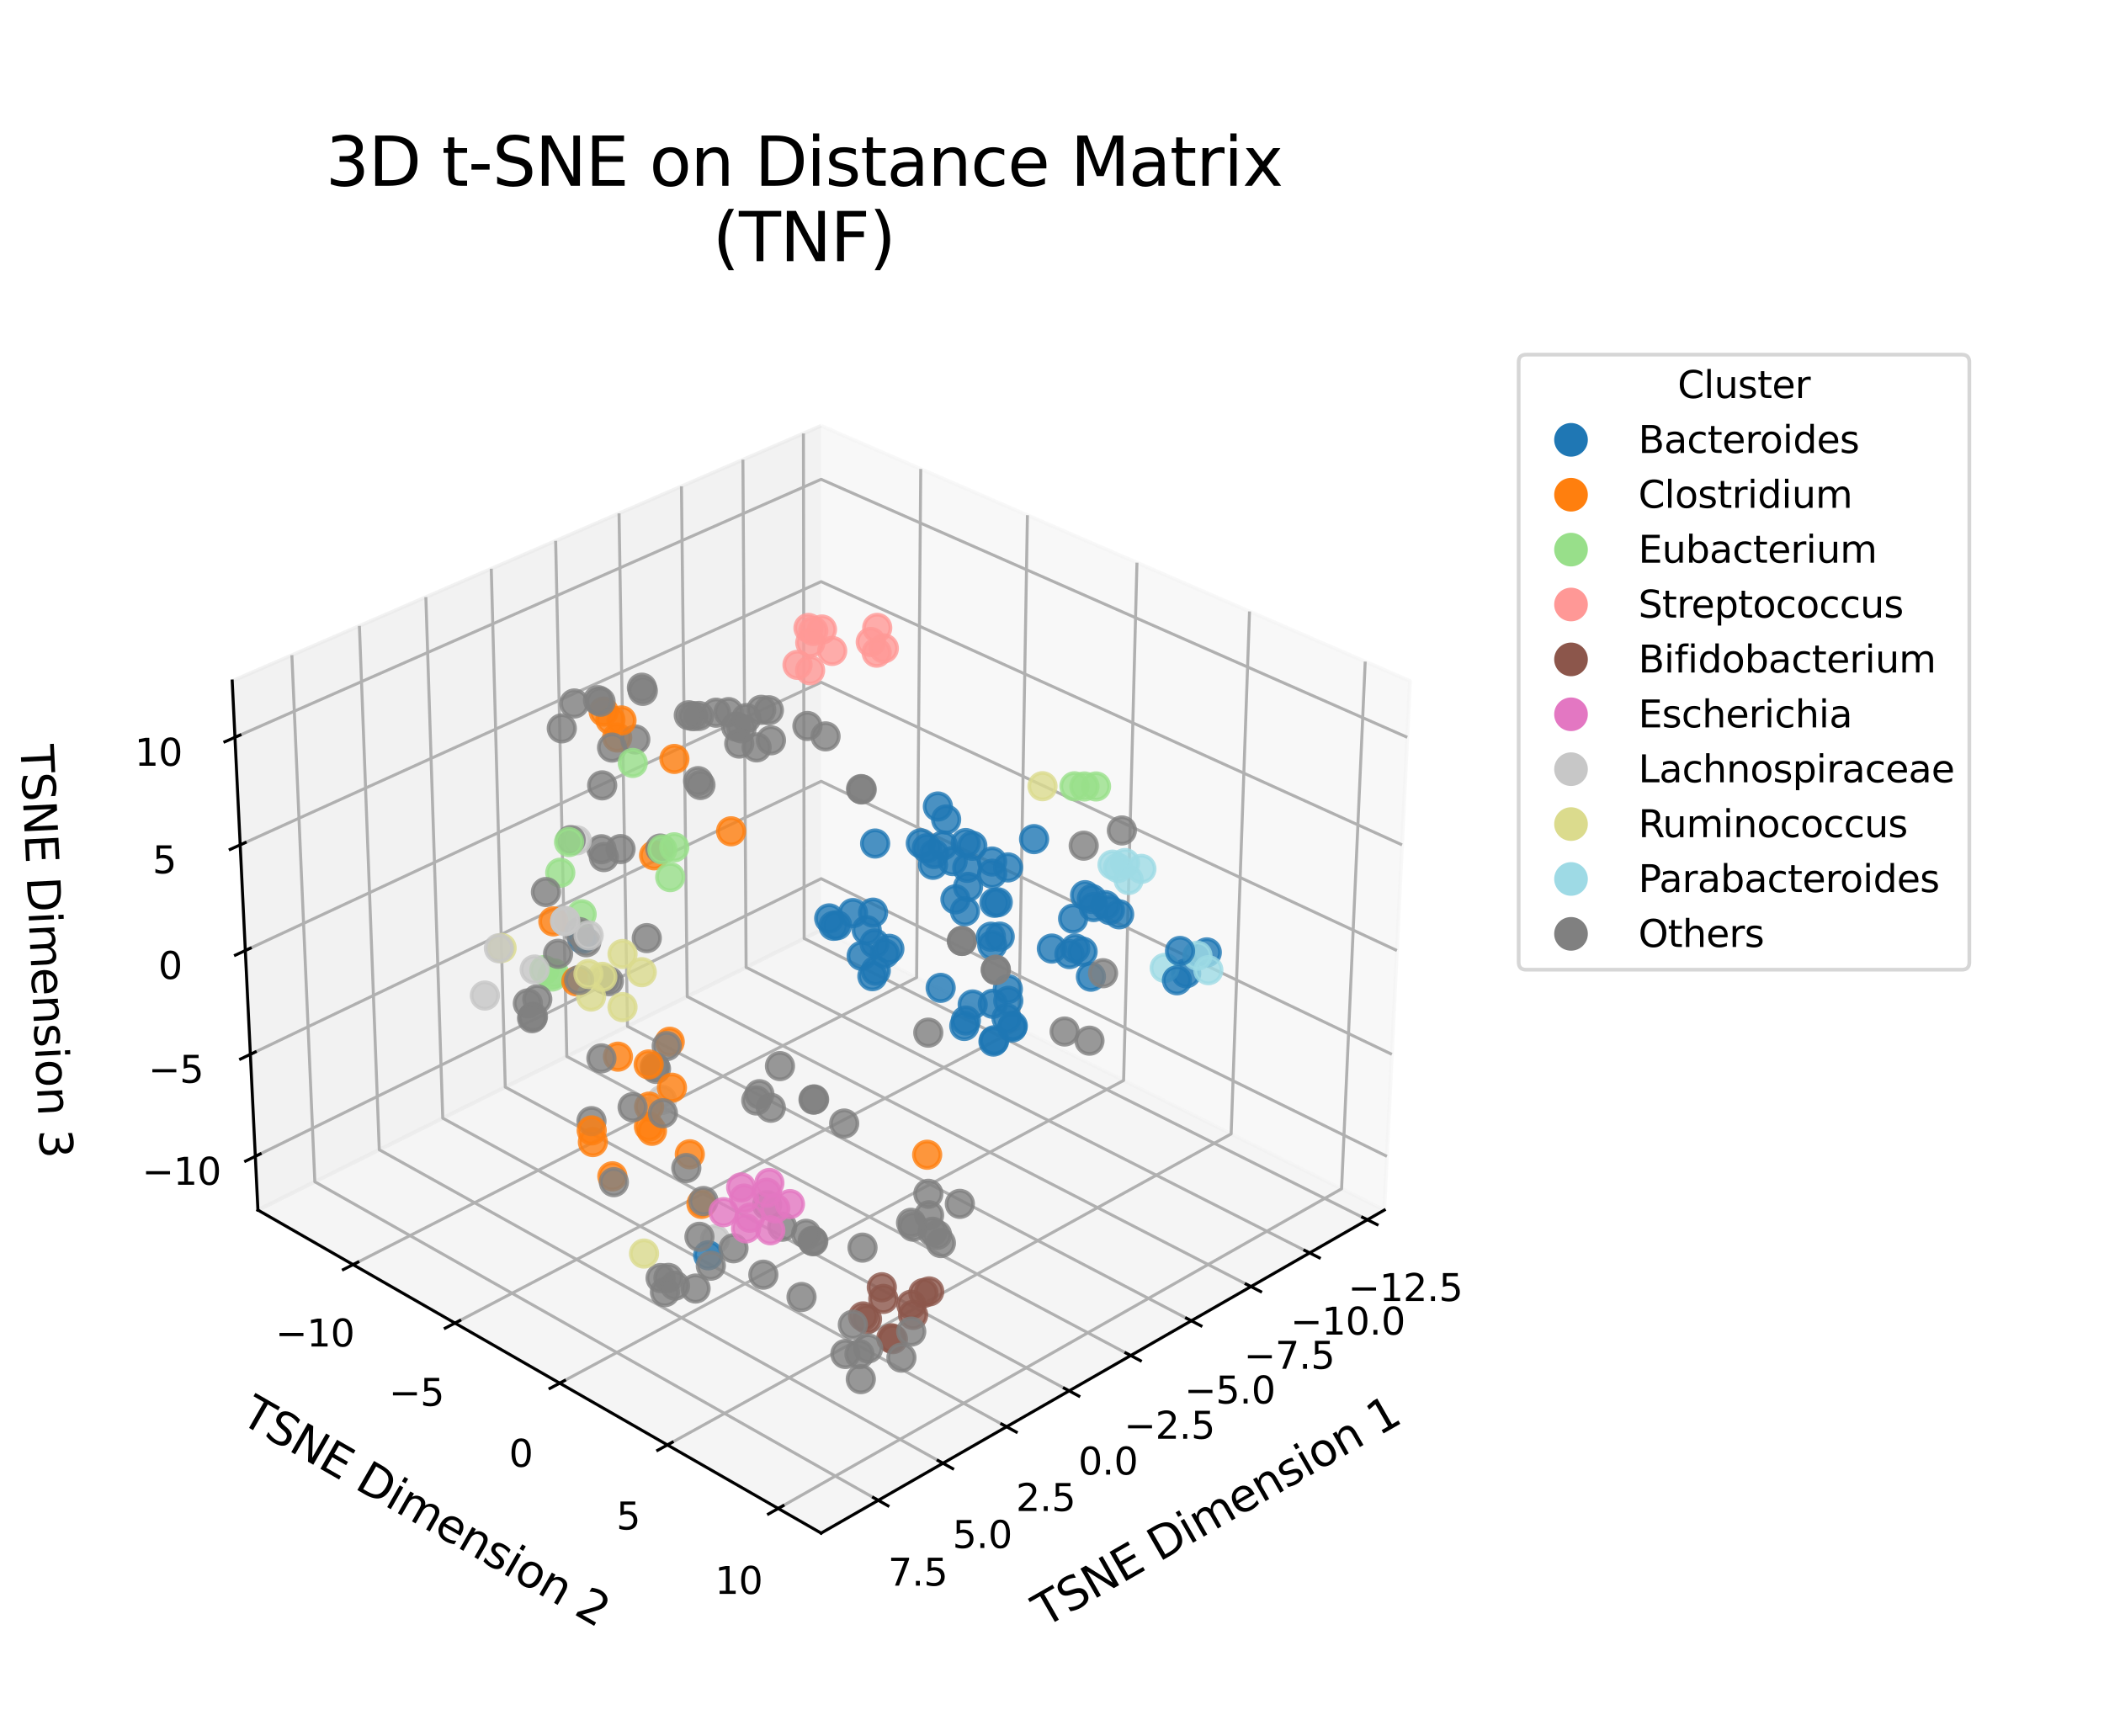 <?xml version="1.0" encoding="utf-8" standalone="no"?>
<!DOCTYPE svg PUBLIC "-//W3C//DTD SVG 1.1//EN"
  "http://www.w3.org/Graphics/SVG/1.1/DTD/svg11.dtd">
<svg xmlns:xlink="http://www.w3.org/1999/xlink" width="562.534pt" height="464.289pt" viewBox="0 0 562.534 464.289" xmlns="http://www.w3.org/2000/svg" version="1.1">
 <defs>
  <style type="text/css">*{stroke-linejoin: round; stroke-linecap: butt}</style>
 </defs>
 <g id="figure_1">
  <g id="patch_1">
   <path d="M 0 464.289 
L 562.534 464.289 
L 562.534 0 
L 0 0 
z
" style="fill: #ffffff"/>
  </g>
  <g id="patch_2">
   <path d="M 45.815 428.137 
L 384.119 428.137 
L 384.119 89.833 
L 45.815 89.833 
z
" style="fill: #ffffff"/>
  </g>
  <g id="pane3d_1">
   <g id="patch_3">
    <path d="M 219.539 248.69 
L 370.114 323.57 
L 376.989 182.1 
L 219.539 113.855 
" style="fill: #f2f2f2; opacity: 0.5; stroke: #f2f2f2; stroke-linejoin: miter"/>
   </g>
  </g>
  <g id="pane3d_2">
   <g id="patch_4">
    <path d="M 219.539 248.69 
L 68.963 323.57 
L 62.088 182.1 
L 219.539 113.855 
" style="fill: #e6e6e6; opacity: 0.5; stroke: #e6e6e6; stroke-linejoin: miter"/>
   </g>
  </g>
  <g id="pane3d_3">
   <g id="patch_5">
    <path d="M 219.539 248.69 
L 68.963 323.57 
L 219.539 409.948 
L 370.114 323.57 
" style="fill: #ececec; opacity: 0.5; stroke: #ececec; stroke-linejoin: miter"/>
   </g>
  </g>
  <g id="grid3d_1">
   <g id="Line3DCollection_1">
    <path d="M 365.598 326.16 
L 215 250.947 
L 214.807 115.906 
" style="fill: none; stroke: #b0b0b0; stroke-width: 0.8"/>
    <path d="M 350.15 335.022 
L 199.486 258.662 
L 198.626 122.919 
" style="fill: none; stroke: #b0b0b0; stroke-width: 0.8"/>
    <path d="M 334.457 344.025 
L 183.743 266.491 
L 182.195 130.041 
" style="fill: none; stroke: #b0b0b0; stroke-width: 0.8"/>
    <path d="M 318.514 353.171 
L 167.765 274.437 
L 165.509 137.273 
" style="fill: none; stroke: #b0b0b0; stroke-width: 0.8"/>
    <path d="M 302.314 362.464 
L 151.548 282.501 
L 148.562 144.619 
" style="fill: none; stroke: #b0b0b0; stroke-width: 0.8"/>
    <path d="M 285.85 371.908 
L 135.086 290.688 
L 131.348 152.08 
" style="fill: none; stroke: #b0b0b0; stroke-width: 0.8"/>
    <path d="M 269.118 381.507 
L 118.373 298.999 
L 113.859 159.66 
" style="fill: none; stroke: #b0b0b0; stroke-width: 0.8"/>
    <path d="M 252.11 391.264 
L 101.404 307.437 
L 96.091 167.362 
" style="fill: none; stroke: #b0b0b0; stroke-width: 0.8"/>
    <path d="M 234.818 401.183 
L 84.173 316.006 
L 78.035 175.187 
" style="fill: none; stroke: #b0b0b0; stroke-width: 0.8"/>
   </g>
  </g>
  <g id="grid3d_2">
   <g id="Line3DCollection_2">
    <path d="M 246.172 125.399 
L 245.074 261.388 
L 94.39 338.156 
" style="fill: none; stroke: #b0b0b0; stroke-width: 0.8"/>
    <path d="M 274.693 137.761 
L 272.388 274.972 
L 121.638 353.787 
" style="fill: none; stroke: #b0b0b0; stroke-width: 0.8"/>
    <path d="M 303.985 150.457 
L 300.411 288.907 
L 149.644 369.853 
" style="fill: none; stroke: #b0b0b0; stroke-width: 0.8"/>
    <path d="M 334.079 163.501 
L 329.168 303.208 
L 178.44 386.372 
" style="fill: none; stroke: #b0b0b0; stroke-width: 0.8"/>
    <path d="M 365.01 176.907 
L 358.69 317.888 
L 208.06 403.364 
" style="fill: none; stroke: #b0b0b0; stroke-width: 0.8"/>
   </g>
  </g>
  <g id="grid3d_3">
   <g id="Line3DCollection_3">
    <path d="M 68.265 309.2 
L 219.539 234.957 
L 370.812 309.2 
" style="fill: none; stroke: #b0b0b0; stroke-width: 0.8"/>
    <path d="M 66.939 281.925 
L 219.539 208.914 
L 372.138 281.925 
" style="fill: none; stroke: #b0b0b0; stroke-width: 0.8"/>
    <path d="M 65.59 254.169 
L 219.539 182.442 
L 373.487 254.169 
" style="fill: none; stroke: #b0b0b0; stroke-width: 0.8"/>
    <path d="M 64.217 225.917 
L 219.539 155.53 
L 374.86 225.917 
" style="fill: none; stroke: #b0b0b0; stroke-width: 0.8"/>
    <path d="M 62.82 197.157 
L 219.539 128.168 
L 376.258 197.157 
" style="fill: none; stroke: #b0b0b0; stroke-width: 0.8"/>
   </g>
  </g>
  <g id="axis3d_1">
   <g id="line2d_1">
    <path d="M 370.114 323.57 
L 219.539 409.948 
" style="fill: none; stroke: #000000; stroke-width: 0.8; stroke-linecap: square"/>
   </g>
   <g id="xtick_1">
    <g id="line2d_2">
     <path d="M 364.308 325.516 
L 368.183 327.451 
" style="fill: none; stroke: #000000; stroke-width: 0.8; stroke-linecap: square"/>
    </g>
    <g id="text_1">
     <!-- −12.5 -->
     <g transform="translate(360.408 347.887) scale(0.1 -0.1)">
      <defs>
       <path id="DejaVuSans-2212" d="M 678 2272 
L 4684 2272 
L 4684 1741 
L 678 1741 
L 678 2272 
z
" transform="scale(0.016)"/>
       <path id="DejaVuSans-31" d="M 794 531 
L 1825 531 
L 1825 4091 
L 703 3866 
L 703 4441 
L 1819 4666 
L 2450 4666 
L 2450 531 
L 3481 531 
L 3481 0 
L 794 0 
L 794 531 
z
" transform="scale(0.016)"/>
       <path id="DejaVuSans-32" d="M 1228 531 
L 3431 531 
L 3431 0 
L 469 0 
L 469 531 
Q 828 903 1448 1529 
Q 2069 2156 2228 2338 
Q 2531 2678 2651 2914 
Q 2772 3150 2772 3378 
Q 2772 3750 2511 3984 
Q 2250 4219 1831 4219 
Q 1534 4219 1204 4116 
Q 875 4013 500 3803 
L 500 4441 
Q 881 4594 1212 4672 
Q 1544 4750 1819 4750 
Q 2544 4750 2975 4387 
Q 3406 4025 3406 3419 
Q 3406 3131 3298 2873 
Q 3191 2616 2906 2266 
Q 2828 2175 2409 1742 
Q 1991 1309 1228 531 
z
" transform="scale(0.016)"/>
       <path id="DejaVuSans-2e" d="M 684 794 
L 1344 794 
L 1344 0 
L 684 0 
L 684 794 
z
" transform="scale(0.016)"/>
       <path id="DejaVuSans-35" d="M 691 4666 
L 3169 4666 
L 3169 4134 
L 1269 4134 
L 1269 2991 
Q 1406 3038 1543 3061 
Q 1681 3084 1819 3084 
Q 2600 3084 3056 2656 
Q 3513 2228 3513 1497 
Q 3513 744 3044 326 
Q 2575 -91 1722 -91 
Q 1428 -91 1123 -41 
Q 819 9 494 109 
L 494 744 
Q 775 591 1075 516 
Q 1375 441 1709 441 
Q 2250 441 2565 725 
Q 2881 1009 2881 1497 
Q 2881 1984 2565 2268 
Q 2250 2553 1709 2553 
Q 1456 2553 1204 2497 
Q 953 2441 691 2322 
L 691 4666 
z
" transform="scale(0.016)"/>
      </defs>
      <use xlink:href="#DejaVuSans-2212"/>
      <use xlink:href="#DejaVuSans-31" x="83.789"/>
      <use xlink:href="#DejaVuSans-32" x="147.412"/>
      <use xlink:href="#DejaVuSans-2e" x="211.035"/>
      <use xlink:href="#DejaVuSans-35" x="242.822"/>
     </g>
    </g>
   </g>
   <g id="xtick_2">
    <g id="line2d_3">
     <path d="M 348.859 334.368 
L 352.737 336.333 
" style="fill: none; stroke: #000000; stroke-width: 0.8; stroke-linecap: square"/>
    </g>
    <g id="text_2">
     <!-- −10.0 -->
     <g transform="translate(345.011 356.876) scale(0.1 -0.1)">
      <defs>
       <path id="DejaVuSans-30" d="M 2034 4250 
Q 1547 4250 1301 3770 
Q 1056 3291 1056 2328 
Q 1056 1369 1301 889 
Q 1547 409 2034 409 
Q 2525 409 2770 889 
Q 3016 1369 3016 2328 
Q 3016 3291 2770 3770 
Q 2525 4250 2034 4250 
z
M 2034 4750 
Q 2819 4750 3233 4129 
Q 3647 3509 3647 2328 
Q 3647 1150 3233 529 
Q 2819 -91 2034 -91 
Q 1250 -91 836 529 
Q 422 1150 422 2328 
Q 422 3509 836 4129 
Q 1250 4750 2034 4750 
z
" transform="scale(0.016)"/>
      </defs>
      <use xlink:href="#DejaVuSans-2212"/>
      <use xlink:href="#DejaVuSans-31" x="83.789"/>
      <use xlink:href="#DejaVuSans-30" x="147.412"/>
      <use xlink:href="#DejaVuSans-2e" x="211.035"/>
      <use xlink:href="#DejaVuSans-30" x="242.822"/>
     </g>
    </g>
   </g>
   <g id="xtick_3">
    <g id="line2d_4">
     <path d="M 333.165 343.36 
L 337.047 345.357 
" style="fill: none; stroke: #000000; stroke-width: 0.8; stroke-linecap: square"/>
    </g>
    <g id="text_3">
     <!-- −7.5 -->
     <g transform="translate(332.552 366.008) scale(0.1 -0.1)">
      <defs>
       <path id="DejaVuSans-37" d="M 525 4666 
L 3525 4666 
L 3525 4397 
L 1831 0 
L 1172 0 
L 2766 4134 
L 525 4134 
L 525 4666 
z
" transform="scale(0.016)"/>
      </defs>
      <use xlink:href="#DejaVuSans-2212"/>
      <use xlink:href="#DejaVuSans-37" x="83.789"/>
      <use xlink:href="#DejaVuSans-2e" x="147.412"/>
      <use xlink:href="#DejaVuSans-35" x="179.199"/>
     </g>
    </g>
   </g>
   <g id="xtick_4">
    <g id="line2d_5">
     <path d="M 317.22 352.495 
L 321.105 354.524 
" style="fill: none; stroke: #000000; stroke-width: 0.8; stroke-linecap: square"/>
    </g>
    <g id="text_4">
     <!-- −5.0 -->
     <g transform="translate(316.661 375.287) scale(0.1 -0.1)">
      <use xlink:href="#DejaVuSans-2212"/>
      <use xlink:href="#DejaVuSans-35" x="83.789"/>
      <use xlink:href="#DejaVuSans-2e" x="147.412"/>
      <use xlink:href="#DejaVuSans-30" x="179.199"/>
     </g>
    </g>
   </g>
   <g id="xtick_5">
    <g id="line2d_6">
     <path d="M 301.019 361.777 
L 304.907 363.839 
" style="fill: none; stroke: #000000; stroke-width: 0.8; stroke-linecap: square"/>
    </g>
    <g id="text_5">
     <!-- −2.5 -->
     <g transform="translate(300.513 384.714) scale(0.1 -0.1)">
      <use xlink:href="#DejaVuSans-2212"/>
      <use xlink:href="#DejaVuSans-32" x="83.789"/>
      <use xlink:href="#DejaVuSans-2e" x="147.412"/>
      <use xlink:href="#DejaVuSans-35" x="179.199"/>
     </g>
    </g>
   </g>
   <g id="xtick_6">
    <g id="line2d_7">
     <path d="M 284.555 371.21 
L 288.445 373.306 
" style="fill: none; stroke: #000000; stroke-width: 0.8; stroke-linecap: square"/>
    </g>
    <g id="text_6">
     <!-- 0.0 -->
     <g transform="translate(288.293 394.295) scale(0.1 -0.1)">
      <use xlink:href="#DejaVuSans-30"/>
      <use xlink:href="#DejaVuSans-2e" x="63.623"/>
      <use xlink:href="#DejaVuSans-30" x="95.41"/>
     </g>
    </g>
   </g>
   <g id="xtick_7">
    <g id="line2d_8">
     <path d="M 267.822 380.798 
L 271.714 382.928 
" style="fill: none; stroke: #000000; stroke-width: 0.8; stroke-linecap: square"/>
    </g>
    <g id="text_7">
     <!-- 2.5 -->
     <g transform="translate(271.614 404.034) scale(0.1 -0.1)">
      <use xlink:href="#DejaVuSans-32"/>
      <use xlink:href="#DejaVuSans-2e" x="63.623"/>
      <use xlink:href="#DejaVuSans-35" x="95.41"/>
     </g>
    </g>
   </g>
   <g id="xtick_8">
    <g id="line2d_9">
     <path d="M 250.814 390.543 
L 254.706 392.708 
" style="fill: none; stroke: #000000; stroke-width: 0.8; stroke-linecap: square"/>
    </g>
    <g id="text_8">
     <!-- 5.0 -->
     <g transform="translate(254.659 413.933) scale(0.1 -0.1)">
      <use xlink:href="#DejaVuSans-35"/>
      <use xlink:href="#DejaVuSans-2e" x="63.623"/>
      <use xlink:href="#DejaVuSans-30" x="95.41"/>
     </g>
    </g>
   </g>
   <g id="xtick_9">
    <g id="line2d_10">
     <path d="M 233.522 400.45 
L 237.415 402.652 
" style="fill: none; stroke: #000000; stroke-width: 0.8; stroke-linecap: square"/>
    </g>
    <g id="text_9">
     <!-- 7.5 -->
     <g transform="translate(237.422 423.997) scale(0.1 -0.1)">
      <use xlink:href="#DejaVuSans-37"/>
      <use xlink:href="#DejaVuSans-2e" x="63.623"/>
      <use xlink:href="#DejaVuSans-35" x="95.41"/>
     </g>
    </g>
   </g>
   <g id="text_10">
    <!-- TSNE Dimension 1 -->
    <g transform="translate(279.316 435.268) rotate(-29.841) scale(0.12 -0.12)">
     <defs>
      <path id="DejaVuSans-54" d="M -19 4666 
L 3928 4666 
L 3928 4134 
L 2272 4134 
L 2272 0 
L 1638 0 
L 1638 4134 
L -19 4134 
L -19 4666 
z
" transform="scale(0.016)"/>
      <path id="DejaVuSans-53" d="M 3425 4513 
L 3425 3897 
Q 3066 4069 2747 4153 
Q 2428 4238 2131 4238 
Q 1616 4238 1336 4038 
Q 1056 3838 1056 3469 
Q 1056 3159 1242 3001 
Q 1428 2844 1947 2747 
L 2328 2669 
Q 3034 2534 3370 2195 
Q 3706 1856 3706 1288 
Q 3706 609 3251 259 
Q 2797 -91 1919 -91 
Q 1588 -91 1214 -16 
Q 841 59 441 206 
L 441 856 
Q 825 641 1194 531 
Q 1563 422 1919 422 
Q 2459 422 2753 634 
Q 3047 847 3047 1241 
Q 3047 1584 2836 1778 
Q 2625 1972 2144 2069 
L 1759 2144 
Q 1053 2284 737 2584 
Q 422 2884 422 3419 
Q 422 4038 858 4394 
Q 1294 4750 2059 4750 
Q 2388 4750 2728 4690 
Q 3069 4631 3425 4513 
z
" transform="scale(0.016)"/>
      <path id="DejaVuSans-4e" d="M 628 4666 
L 1478 4666 
L 3547 763 
L 3547 4666 
L 4159 4666 
L 4159 0 
L 3309 0 
L 1241 3903 
L 1241 0 
L 628 0 
L 628 4666 
z
" transform="scale(0.016)"/>
      <path id="DejaVuSans-45" d="M 628 4666 
L 3578 4666 
L 3578 4134 
L 1259 4134 
L 1259 2753 
L 3481 2753 
L 3481 2222 
L 1259 2222 
L 1259 531 
L 3634 531 
L 3634 0 
L 628 0 
L 628 4666 
z
" transform="scale(0.016)"/>
      <path id="DejaVuSans-20" transform="scale(0.016)"/>
      <path id="DejaVuSans-44" d="M 1259 4147 
L 1259 519 
L 2022 519 
Q 2988 519 3436 956 
Q 3884 1394 3884 2338 
Q 3884 3275 3436 3711 
Q 2988 4147 2022 4147 
L 1259 4147 
z
M 628 4666 
L 1925 4666 
Q 3281 4666 3915 4102 
Q 4550 3538 4550 2338 
Q 4550 1131 3912 565 
Q 3275 0 1925 0 
L 628 0 
L 628 4666 
z
" transform="scale(0.016)"/>
      <path id="DejaVuSans-69" d="M 603 3500 
L 1178 3500 
L 1178 0 
L 603 0 
L 603 3500 
z
M 603 4863 
L 1178 4863 
L 1178 4134 
L 603 4134 
L 603 4863 
z
" transform="scale(0.016)"/>
      <path id="DejaVuSans-6d" d="M 3328 2828 
Q 3544 3216 3844 3400 
Q 4144 3584 4550 3584 
Q 5097 3584 5394 3201 
Q 5691 2819 5691 2113 
L 5691 0 
L 5113 0 
L 5113 2094 
Q 5113 2597 4934 2840 
Q 4756 3084 4391 3084 
Q 3944 3084 3684 2787 
Q 3425 2491 3425 1978 
L 3425 0 
L 2847 0 
L 2847 2094 
Q 2847 2600 2669 2842 
Q 2491 3084 2119 3084 
Q 1678 3084 1418 2786 
Q 1159 2488 1159 1978 
L 1159 0 
L 581 0 
L 581 3500 
L 1159 3500 
L 1159 2956 
Q 1356 3278 1631 3431 
Q 1906 3584 2284 3584 
Q 2666 3584 2933 3390 
Q 3200 3197 3328 2828 
z
" transform="scale(0.016)"/>
      <path id="DejaVuSans-65" d="M 3597 1894 
L 3597 1613 
L 953 1613 
Q 991 1019 1311 708 
Q 1631 397 2203 397 
Q 2534 397 2845 478 
Q 3156 559 3463 722 
L 3463 178 
Q 3153 47 2828 -22 
Q 2503 -91 2169 -91 
Q 1331 -91 842 396 
Q 353 884 353 1716 
Q 353 2575 817 3079 
Q 1281 3584 2069 3584 
Q 2775 3584 3186 3129 
Q 3597 2675 3597 1894 
z
M 3022 2063 
Q 3016 2534 2758 2815 
Q 2500 3097 2075 3097 
Q 1594 3097 1305 2825 
Q 1016 2553 972 2059 
L 3022 2063 
z
" transform="scale(0.016)"/>
      <path id="DejaVuSans-6e" d="M 3513 2113 
L 3513 0 
L 2938 0 
L 2938 2094 
Q 2938 2591 2744 2837 
Q 2550 3084 2163 3084 
Q 1697 3084 1428 2787 
Q 1159 2491 1159 1978 
L 1159 0 
L 581 0 
L 581 3500 
L 1159 3500 
L 1159 2956 
Q 1366 3272 1645 3428 
Q 1925 3584 2291 3584 
Q 2894 3584 3203 3211 
Q 3513 2838 3513 2113 
z
" transform="scale(0.016)"/>
      <path id="DejaVuSans-73" d="M 2834 3397 
L 2834 2853 
Q 2591 2978 2328 3040 
Q 2066 3103 1784 3103 
Q 1356 3103 1142 2972 
Q 928 2841 928 2578 
Q 928 2378 1081 2264 
Q 1234 2150 1697 2047 
L 1894 2003 
Q 2506 1872 2764 1633 
Q 3022 1394 3022 966 
Q 3022 478 2636 193 
Q 2250 -91 1575 -91 
Q 1294 -91 989 -36 
Q 684 19 347 128 
L 347 722 
Q 666 556 975 473 
Q 1284 391 1588 391 
Q 1994 391 2212 530 
Q 2431 669 2431 922 
Q 2431 1156 2273 1281 
Q 2116 1406 1581 1522 
L 1381 1569 
Q 847 1681 609 1914 
Q 372 2147 372 2553 
Q 372 3047 722 3315 
Q 1072 3584 1716 3584 
Q 2034 3584 2315 3537 
Q 2597 3491 2834 3397 
z
" transform="scale(0.016)"/>
      <path id="DejaVuSans-6f" d="M 1959 3097 
Q 1497 3097 1228 2736 
Q 959 2375 959 1747 
Q 959 1119 1226 758 
Q 1494 397 1959 397 
Q 2419 397 2687 759 
Q 2956 1122 2956 1747 
Q 2956 2369 2687 2733 
Q 2419 3097 1959 3097 
z
M 1959 3584 
Q 2709 3584 3137 3096 
Q 3566 2609 3566 1747 
Q 3566 888 3137 398 
Q 2709 -91 1959 -91 
Q 1206 -91 779 398 
Q 353 888 353 1747 
Q 353 2609 779 3096 
Q 1206 3584 1959 3584 
z
" transform="scale(0.016)"/>
     </defs>
     <use xlink:href="#DejaVuSans-54"/>
     <use xlink:href="#DejaVuSans-53" x="61.084"/>
     <use xlink:href="#DejaVuSans-4e" x="124.561"/>
     <use xlink:href="#DejaVuSans-45" x="199.365"/>
     <use xlink:href="#DejaVuSans-20" x="262.549"/>
     <use xlink:href="#DejaVuSans-44" x="294.336"/>
     <use xlink:href="#DejaVuSans-69" x="371.338"/>
     <use xlink:href="#DejaVuSans-6d" x="399.121"/>
     <use xlink:href="#DejaVuSans-65" x="496.533"/>
     <use xlink:href="#DejaVuSans-6e" x="558.057"/>
     <use xlink:href="#DejaVuSans-73" x="621.436"/>
     <use xlink:href="#DejaVuSans-69" x="673.535"/>
     <use xlink:href="#DejaVuSans-6f" x="701.318"/>
     <use xlink:href="#DejaVuSans-6e" x="762.5"/>
     <use xlink:href="#DejaVuSans-20" x="825.879"/>
     <use xlink:href="#DejaVuSans-31" x="857.666"/>
    </g>
   </g>
  </g>
  <g id="axis3d_2">
   <g id="line2d_11">
    <path d="M 68.963 323.57 
L 219.539 409.948 
" style="fill: none; stroke: #000000; stroke-width: 0.8; stroke-linecap: square"/>
   </g>
   <g id="xtick_10">
    <g id="line2d_12">
     <path d="M 95.682 337.498 
L 91.802 339.475 
" style="fill: none; stroke: #000000; stroke-width: 0.8; stroke-linecap: square"/>
    </g>
    <g id="text_11">
     <!-- −10 -->
     <g transform="translate(73.636 360.055) scale(0.1 -0.1)">
      <use xlink:href="#DejaVuSans-2212"/>
      <use xlink:href="#DejaVuSans-31" x="83.789"/>
      <use xlink:href="#DejaVuSans-30" x="147.412"/>
     </g>
    </g>
   </g>
   <g id="xtick_11">
    <g id="line2d_13">
     <path d="M 122.932 353.111 
L 119.047 355.142 
" style="fill: none; stroke: #000000; stroke-width: 0.8; stroke-linecap: square"/>
    </g>
    <g id="text_12">
     <!-- −5 -->
     <g transform="translate(103.975 375.912) scale(0.1 -0.1)">
      <use xlink:href="#DejaVuSans-2212"/>
      <use xlink:href="#DejaVuSans-35" x="83.789"/>
     </g>
    </g>
   </g>
   <g id="xtick_12">
    <g id="line2d_14">
     <path d="M 150.939 369.158 
L 147.05 371.246 
" style="fill: none; stroke: #000000; stroke-width: 0.8; stroke-linecap: square"/>
    </g>
    <g id="text_13">
     <!-- 0 -->
     <g transform="translate(136.081 392.211) scale(0.1 -0.1)">
      <use xlink:href="#DejaVuSans-30"/>
     </g>
    </g>
   </g>
   <g id="xtick_13">
    <g id="line2d_15">
     <path d="M 179.736 385.657 
L 175.844 387.805 
" style="fill: none; stroke: #000000; stroke-width: 0.8; stroke-linecap: square"/>
    </g>
    <g id="text_14">
     <!-- 5 -->
     <g transform="translate(164.785 408.97) scale(0.1 -0.1)">
      <use xlink:href="#DejaVuSans-35"/>
     </g>
    </g>
   </g>
   <g id="xtick_14">
    <g id="line2d_16">
     <path d="M 209.357 402.628 
L 205.463 404.838 
" style="fill: none; stroke: #000000; stroke-width: 0.8; stroke-linecap: square"/>
    </g>
    <g id="text_15">
     <!-- 10 -->
     <g transform="translate(191.131 426.209) scale(0.1 -0.1)">
      <use xlink:href="#DejaVuSans-31"/>
      <use xlink:href="#DejaVuSans-30" x="63.623"/>
     </g>
    </g>
   </g>
   <g id="text_16">
    <!-- TSNE Dimension 2 -->
    <g transform="translate(63.866 380.257) rotate(-330.159) scale(0.12 -0.12)">
     <use xlink:href="#DejaVuSans-54"/>
     <use xlink:href="#DejaVuSans-53" x="61.084"/>
     <use xlink:href="#DejaVuSans-4e" x="124.561"/>
     <use xlink:href="#DejaVuSans-45" x="199.365"/>
     <use xlink:href="#DejaVuSans-20" x="262.549"/>
     <use xlink:href="#DejaVuSans-44" x="294.336"/>
     <use xlink:href="#DejaVuSans-69" x="371.338"/>
     <use xlink:href="#DejaVuSans-6d" x="399.121"/>
     <use xlink:href="#DejaVuSans-65" x="496.533"/>
     <use xlink:href="#DejaVuSans-6e" x="558.057"/>
     <use xlink:href="#DejaVuSans-73" x="621.436"/>
     <use xlink:href="#DejaVuSans-69" x="673.535"/>
     <use xlink:href="#DejaVuSans-6f" x="701.318"/>
     <use xlink:href="#DejaVuSans-6e" x="762.5"/>
     <use xlink:href="#DejaVuSans-20" x="825.879"/>
     <use xlink:href="#DejaVuSans-32" x="857.666"/>
    </g>
   </g>
  </g>
  <g id="axis3d_3">
   <g id="line2d_17">
    <path d="M 68.963 323.57 
L 62.088 182.1 
" style="fill: none; stroke: #000000; stroke-width: 0.8; stroke-linecap: square"/>
   </g>
   <g id="xtick_15">
    <g id="line2d_18">
     <path d="M 69.561 308.563 
L 65.668 310.474 
" style="fill: none; stroke: #000000; stroke-width: 0.8; stroke-linecap: square"/>
    </g>
    <g id="text_17">
     <!-- −10 -->
     <g transform="translate(37.966 316.798) scale(0.1 -0.1)">
      <use xlink:href="#DejaVuSans-2212"/>
      <use xlink:href="#DejaVuSans-31" x="83.789"/>
      <use xlink:href="#DejaVuSans-30" x="147.412"/>
     </g>
    </g>
   </g>
   <g id="xtick_16">
    <g id="line2d_19">
     <path d="M 68.248 281.299 
L 64.318 283.179 
" style="fill: none; stroke: #000000; stroke-width: 0.8; stroke-linecap: square"/>
    </g>
    <g id="text_18">
     <!-- −5 -->
     <g transform="translate(39.649 289.524) scale(0.1 -0.1)">
      <use xlink:href="#DejaVuSans-2212"/>
      <use xlink:href="#DejaVuSans-35" x="83.789"/>
     </g>
    </g>
   </g>
   <g id="xtick_17">
    <g id="line2d_20">
     <path d="M 66.911 253.554 
L 62.945 255.402 
" style="fill: none; stroke: #000000; stroke-width: 0.8; stroke-linecap: square"/>
    </g>
    <g id="text_19">
     <!-- 0 -->
     <g transform="translate(42.314 261.767) scale(0.1 -0.1)">
      <use xlink:href="#DejaVuSans-30"/>
     </g>
    </g>
   </g>
   <g id="xtick_18">
    <g id="line2d_21">
     <path d="M 65.551 225.313 
L 61.546 227.128 
" style="fill: none; stroke: #000000; stroke-width: 0.8; stroke-linecap: square"/>
    </g>
    <g id="text_20">
     <!-- 5 -->
     <g transform="translate(40.761 233.516) scale(0.1 -0.1)">
      <use xlink:href="#DejaVuSans-35"/>
     </g>
    </g>
   </g>
   <g id="xtick_19">
    <g id="line2d_22">
     <path d="M 64.166 196.565 
L 60.123 198.344 
" style="fill: none; stroke: #000000; stroke-width: 0.8; stroke-linecap: square"/>
    </g>
    <g id="text_21">
     <!-- 10 -->
     <g transform="translate(36 204.756) scale(0.1 -0.1)">
      <use xlink:href="#DejaVuSans-31"/>
      <use xlink:href="#DejaVuSans-30" x="63.623"/>
     </g>
    </g>
   </g>
   <g id="text_22">
    <!-- TSNE Dimension 3 -->
    <g transform="translate(5.446 199.363) rotate(-272.782) scale(0.12 -0.12)">
     <defs>
      <path id="DejaVuSans-33" d="M 2597 2516 
Q 3050 2419 3304 2112 
Q 3559 1806 3559 1356 
Q 3559 666 3084 287 
Q 2609 -91 1734 -91 
Q 1441 -91 1130 -33 
Q 819 25 488 141 
L 488 750 
Q 750 597 1062 519 
Q 1375 441 1716 441 
Q 2309 441 2620 675 
Q 2931 909 2931 1356 
Q 2931 1769 2642 2001 
Q 2353 2234 1838 2234 
L 1294 2234 
L 1294 2753 
L 1863 2753 
Q 2328 2753 2575 2939 
Q 2822 3125 2822 3475 
Q 2822 3834 2567 4026 
Q 2313 4219 1838 4219 
Q 1578 4219 1281 4162 
Q 984 4106 628 3988 
L 628 4550 
Q 988 4650 1302 4700 
Q 1616 4750 1894 4750 
Q 2613 4750 3031 4423 
Q 3450 4097 3450 3541 
Q 3450 3153 3228 2886 
Q 3006 2619 2597 2516 
z
" transform="scale(0.016)"/>
     </defs>
     <use xlink:href="#DejaVuSans-54"/>
     <use xlink:href="#DejaVuSans-53" x="61.084"/>
     <use xlink:href="#DejaVuSans-4e" x="124.561"/>
     <use xlink:href="#DejaVuSans-45" x="199.365"/>
     <use xlink:href="#DejaVuSans-20" x="262.549"/>
     <use xlink:href="#DejaVuSans-44" x="294.336"/>
     <use xlink:href="#DejaVuSans-69" x="371.338"/>
     <use xlink:href="#DejaVuSans-6d" x="399.121"/>
     <use xlink:href="#DejaVuSans-65" x="496.533"/>
     <use xlink:href="#DejaVuSans-6e" x="558.057"/>
     <use xlink:href="#DejaVuSans-73" x="621.436"/>
     <use xlink:href="#DejaVuSans-69" x="673.535"/>
     <use xlink:href="#DejaVuSans-6f" x="701.318"/>
     <use xlink:href="#DejaVuSans-6e" x="762.5"/>
     <use xlink:href="#DejaVuSans-20" x="825.879"/>
     <use xlink:href="#DejaVuSans-33" x="857.666"/>
    </g>
   </g>
  </g>
  <g id="axes_1">
   <g id="Path3DCollection_1">
    <defs>
     <path id="C0_0_2212a319a6" d="M 0 3.536 
C 0.938 3.536 1.837 3.163 2.5 2.5 
C 3.163 1.837 3.536 0.938 3.536 -0 
C 3.536 -0.938 3.163 -1.837 2.5 -2.5 
C 1.837 -3.163 0.938 -3.536 0 -3.536 
C -0.938 -3.536 -1.837 -3.163 -2.5 -2.5 
C -3.163 -1.837 -3.536 -0.938 -3.536 0 
C -3.536 0.938 -3.163 1.837 -2.5 2.5 
C -1.837 3.163 -0.938 3.536 0 3.536 
z
"/>
    </defs>
    <g clip-path="url(#p9b8c855104)">
     <use xlink:href="#C0_0_2212a319a6" x="293.037" y="210.291" style="fill: #98df8a; fill-opacity: 0.8; stroke: #98df8a; stroke-opacity: 0.8"/>
    </g>
    <g clip-path="url(#p9b8c855104)">
     <use xlink:href="#C0_0_2212a319a6" x="289.944" y="210.296" style="fill: #98df8a; fill-opacity: 0.8; stroke: #98df8a; stroke-opacity: 0.8"/>
    </g>
    <g clip-path="url(#p9b8c855104)">
     <use xlink:href="#C0_0_2212a319a6" x="165.015" y="197.207" style="fill: #ff7f0e; fill-opacity: 0.8; stroke: #ff7f0e; stroke-opacity: 0.8"/>
    </g>
    <g clip-path="url(#p9b8c855104)">
     <use xlink:href="#C0_0_2212a319a6" x="287.279" y="210.254" style="fill: #98df8a; fill-opacity: 0.8; stroke: #98df8a; stroke-opacity: 0.8"/>
    </g>
    <g clip-path="url(#p9b8c855104)">
     <use xlink:href="#C0_0_2212a319a6" x="161.404" y="190.279" style="fill: #ff7f0e; fill-opacity: 0.8; stroke: #ff7f0e; stroke-opacity: 0.8"/>
    </g>
    <g clip-path="url(#p9b8c855104)">
     <use xlink:href="#C0_0_2212a319a6" x="153.558" y="188.109" style="fill: #808080; fill-opacity: 0.8; stroke: #808080; stroke-opacity: 0.8"/>
    </g>
    <g clip-path="url(#p9b8c855104)">
     <use xlink:href="#C0_0_2212a319a6" x="257.193" y="251.597" style="fill: #808080; fill-opacity: 0.8; stroke: #808080; stroke-opacity: 0.8"/>
    </g>
    <g clip-path="url(#p9b8c855104)">
     <use xlink:href="#C0_0_2212a319a6" x="257.189" y="251.596" style="fill: #808080; fill-opacity: 0.8; stroke: #808080; stroke-opacity: 0.8"/>
    </g>
    <g clip-path="url(#p9b8c855104)">
     <use xlink:href="#C0_0_2212a319a6" x="180.309" y="202.94" style="fill: #ff7f0e; fill-opacity: 0.8; stroke: #ff7f0e; stroke-opacity: 0.8"/>
    </g>
    <g clip-path="url(#p9b8c855104)">
     <use xlink:href="#C0_0_2212a319a6" x="278.727" y="210.228" style="fill: #dbdb8d; fill-opacity: 0.8; stroke: #dbdb8d; stroke-opacity: 0.8"/>
    </g>
    <g clip-path="url(#p9b8c855104)">
     <use xlink:href="#C0_0_2212a319a6" x="171.866" y="184.741" style="fill: #808080; fill-opacity: 0.8; stroke: #808080; stroke-opacity: 0.8"/>
    </g>
    <g clip-path="url(#p9b8c855104)">
     <use xlink:href="#C0_0_2212a319a6" x="171.625" y="183.887" style="fill: #808080; fill-opacity: 0.8; stroke: #808080; stroke-opacity: 0.8"/>
    </g>
    <g clip-path="url(#p9b8c855104)">
     <use xlink:href="#C0_0_2212a319a6" x="150.203" y="194.765" style="fill: #808080; fill-opacity: 0.8; stroke: #808080; stroke-opacity: 0.8"/>
    </g>
    <g clip-path="url(#p9b8c855104)">
     <use xlink:href="#C0_0_2212a319a6" x="163.203" y="192.502" style="fill: #ff7f0e; fill-opacity: 0.8; stroke: #ff7f0e; stroke-opacity: 0.8"/>
    </g>
    <g clip-path="url(#p9b8c855104)">
     <use xlink:href="#C0_0_2212a319a6" x="169.863" y="197.737" style="fill: #808080; fill-opacity: 0.8; stroke: #808080; stroke-opacity: 0.8"/>
    </g>
    <g clip-path="url(#p9b8c855104)">
     <use xlink:href="#C0_0_2212a319a6" x="162.783" y="262.365" style="fill: #808080; fill-opacity: 0.8; stroke: #808080; stroke-opacity: 0.8"/>
    </g>
    <g clip-path="url(#p9b8c855104)">
     <use xlink:href="#C0_0_2212a319a6" x="166.168" y="192.646" style="fill: #ff7f0e; fill-opacity: 0.8; stroke: #ff7f0e; stroke-opacity: 0.8"/>
    </g>
    <g clip-path="url(#p9b8c855104)">
     <use xlink:href="#C0_0_2212a319a6" x="155.704" y="251.065" style="fill: #1f77b4; fill-opacity: 0.8; stroke: #1f77b4; stroke-opacity: 0.8"/>
    </g>
    <g clip-path="url(#p9b8c855104)">
     <use xlink:href="#C0_0_2212a319a6" x="161.606" y="261.855" style="fill: #808080; fill-opacity: 0.8; stroke: #808080; stroke-opacity: 0.8"/>
    </g>
    <g clip-path="url(#p9b8c855104)">
     <use xlink:href="#C0_0_2212a319a6" x="220.724" y="196.908" style="fill: #808080; fill-opacity: 0.8; stroke: #808080; stroke-opacity: 0.8"/>
    </g>
    <g clip-path="url(#p9b8c855104)">
     <use xlink:href="#C0_0_2212a319a6" x="148.157" y="260.274" style="fill: #98df8a; fill-opacity: 0.8; stroke: #98df8a; stroke-opacity: 0.8"/>
    </g>
    <g clip-path="url(#p9b8c855104)">
     <use xlink:href="#C0_0_2212a319a6" x="147.64" y="261.115" style="fill: #98df8a; fill-opacity: 0.8; stroke: #98df8a; stroke-opacity: 0.8"/>
    </g>
    <g clip-path="url(#p9b8c855104)">
     <use xlink:href="#C0_0_2212a319a6" x="163.641" y="199.898" style="fill: #808080; fill-opacity: 0.8; stroke: #808080; stroke-opacity: 0.8"/>
    </g>
    <g clip-path="url(#p9b8c855104)">
     <use xlink:href="#C0_0_2212a319a6" x="155.506" y="244.461" style="fill: #98df8a; fill-opacity: 0.8; stroke: #98df8a; stroke-opacity: 0.8"/>
    </g>
    <g clip-path="url(#p9b8c855104)">
     <use xlink:href="#C0_0_2212a319a6" x="160.573" y="187.64" style="fill: #808080; fill-opacity: 0.8; stroke: #808080; stroke-opacity: 0.8"/>
    </g>
    <g clip-path="url(#p9b8c855104)">
     <use xlink:href="#C0_0_2212a319a6" x="215.875" y="194.123" style="fill: #808080; fill-opacity: 0.8; stroke: #808080; stroke-opacity: 0.8"/>
    </g>
    <g clip-path="url(#p9b8c855104)">
     <use xlink:href="#C0_0_2212a319a6" x="232.807" y="171.667" style="fill: #ff9896; fill-opacity: 0.8; stroke: #ff9896; stroke-opacity: 0.8"/>
    </g>
    <g clip-path="url(#p9b8c855104)">
     <use xlink:href="#C0_0_2212a319a6" x="165.92" y="227.038" style="fill: #808080; fill-opacity: 0.8; stroke: #808080; stroke-opacity: 0.8"/>
    </g>
    <g clip-path="url(#p9b8c855104)">
     <use xlink:href="#C0_0_2212a319a6" x="145.528" y="259.4" style="fill: #98df8a; fill-opacity: 0.8; stroke: #98df8a; stroke-opacity: 0.8"/>
    </g>
    <g clip-path="url(#p9b8c855104)">
     <use xlink:href="#C0_0_2212a319a6" x="234.539" y="167.893" style="fill: #ff9896; fill-opacity: 0.8; stroke: #ff9896; stroke-opacity: 0.8"/>
    </g>
    <g clip-path="url(#p9b8c855104)">
     <use xlink:href="#C0_0_2212a319a6" x="159.88" y="187.221" style="fill: #808080; fill-opacity: 0.8; stroke: #808080; stroke-opacity: 0.8"/>
    </g>
    <g clip-path="url(#p9b8c855104)">
     <use xlink:href="#C0_0_2212a319a6" x="161.451" y="229.188" style="fill: #808080; fill-opacity: 0.8; stroke: #808080; stroke-opacity: 0.8"/>
    </g>
    <g clip-path="url(#p9b8c855104)">
     <use xlink:href="#C0_0_2212a319a6" x="191.449" y="190.576" style="fill: #808080; fill-opacity: 0.8; stroke: #808080; stroke-opacity: 0.8"/>
    </g>
    <g clip-path="url(#p9b8c855104)">
     <use xlink:href="#C0_0_2212a319a6" x="258.619" y="232.056" style="fill: #1f77b4; fill-opacity: 0.8; stroke: #1f77b4; stroke-opacity: 0.8"/>
    </g>
    <g clip-path="url(#p9b8c855104)">
     <use xlink:href="#C0_0_2212a319a6" x="234.379" y="174.525" style="fill: #ff9896; fill-opacity: 0.8; stroke: #ff9896; stroke-opacity: 0.8"/>
    </g>
    <g clip-path="url(#p9b8c855104)">
     <use xlink:href="#C0_0_2212a319a6" x="205.569" y="189.923" style="fill: #808080; fill-opacity: 0.8; stroke: #808080; stroke-opacity: 0.8"/>
    </g>
    <g clip-path="url(#p9b8c855104)">
     <use xlink:href="#C0_0_2212a319a6" x="203.53" y="189.807" style="fill: #808080; fill-opacity: 0.8; stroke: #808080; stroke-opacity: 0.8"/>
    </g>
    <g clip-path="url(#p9b8c855104)">
     <use xlink:href="#C0_0_2212a319a6" x="236.305" y="173.378" style="fill: #ff9896; fill-opacity: 0.8; stroke: #ff9896; stroke-opacity: 0.8"/>
    </g>
    <g clip-path="url(#p9b8c855104)">
     <use xlink:href="#C0_0_2212a319a6" x="194.796" y="190.416" style="fill: #808080; fill-opacity: 0.8; stroke: #808080; stroke-opacity: 0.8"/>
    </g>
    <g clip-path="url(#p9b8c855104)">
     <use xlink:href="#C0_0_2212a319a6" x="216.157" y="167.908" style="fill: #ff9896; fill-opacity: 0.8; stroke: #ff9896; stroke-opacity: 0.8"/>
    </g>
    <g clip-path="url(#p9b8c855104)">
     <use xlink:href="#C0_0_2212a319a6" x="160.825" y="227.084" style="fill: #808080; fill-opacity: 0.8; stroke: #808080; stroke-opacity: 0.8"/>
    </g>
    <g clip-path="url(#p9b8c855104)">
     <use xlink:href="#C0_0_2212a319a6" x="169.181" y="204.007" style="fill: #98df8a; fill-opacity: 0.8; stroke: #98df8a; stroke-opacity: 0.8"/>
    </g>
    <g clip-path="url(#p9b8c855104)">
     <use xlink:href="#C0_0_2212a319a6" x="161.004" y="210.001" style="fill: #808080; fill-opacity: 0.8; stroke: #808080; stroke-opacity: 0.8"/>
    </g>
    <g clip-path="url(#p9b8c855104)">
     <use xlink:href="#C0_0_2212a319a6" x="219.766" y="168.331" style="fill: #ff9896; fill-opacity: 0.8; stroke: #ff9896; stroke-opacity: 0.8"/>
    </g>
    <g clip-path="url(#p9b8c855104)">
     <use xlink:href="#C0_0_2212a319a6" x="174.88" y="228.713" style="fill: #ff7f0e; fill-opacity: 0.8; stroke: #ff7f0e; stroke-opacity: 0.8"/>
    </g>
    <g clip-path="url(#p9b8c855104)">
     <use xlink:href="#C0_0_2212a319a6" x="286.908" y="245.639" style="fill: #1f77b4; fill-opacity: 0.8; stroke: #1f77b4; stroke-opacity: 0.8"/>
    </g>
    <g clip-path="url(#p9b8c855104)">
     <use xlink:href="#C0_0_2212a319a6" x="258.2" y="225.431" style="fill: #1f77b4; fill-opacity: 0.8; stroke: #1f77b4; stroke-opacity: 0.8"/>
    </g>
    <g clip-path="url(#p9b8c855104)">
     <use xlink:href="#C0_0_2212a319a6" x="216.585" y="179.233" style="fill: #ff9896; fill-opacity: 0.8; stroke: #ff9896; stroke-opacity: 0.8"/>
    </g>
    <g clip-path="url(#p9b8c855104)">
     <use xlink:href="#C0_0_2212a319a6" x="213.226" y="177.788" style="fill: #ff9896; fill-opacity: 0.8; stroke: #ff9896; stroke-opacity: 0.8"/>
    </g>
    <g clip-path="url(#p9b8c855104)">
     <use xlink:href="#C0_0_2212a319a6" x="295.537" y="242.037" style="fill: #1f77b4; fill-opacity: 0.8; stroke: #1f77b4; stroke-opacity: 0.8"/>
    </g>
    <g clip-path="url(#p9b8c855104)">
     <use xlink:href="#C0_0_2212a319a6" x="291.935" y="240.378" style="fill: #1f77b4; fill-opacity: 0.8; stroke: #1f77b4; stroke-opacity: 0.8"/>
    </g>
    <g clip-path="url(#p9b8c855104)">
     <use xlink:href="#C0_0_2212a319a6" x="250.756" y="215.652" style="fill: #1f77b4; fill-opacity: 0.8; stroke: #1f77b4; stroke-opacity: 0.8"/>
    </g>
    <g clip-path="url(#p9b8c855104)">
     <use xlink:href="#C0_0_2212a319a6" x="266.762" y="241.264" style="fill: #1f77b4; fill-opacity: 0.8; stroke: #1f77b4; stroke-opacity: 0.8"/>
    </g>
    <g clip-path="url(#p9b8c855104)">
     <use xlink:href="#C0_0_2212a319a6" x="265.871" y="241.41" style="fill: #1f77b4; fill-opacity: 0.8; stroke: #1f77b4; stroke-opacity: 0.8"/>
    </g>
    <g clip-path="url(#p9b8c855104)">
     <use xlink:href="#C0_0_2212a319a6" x="186.652" y="208.869" style="fill: #808080; fill-opacity: 0.8; stroke: #808080; stroke-opacity: 0.8"/>
    </g>
    <g clip-path="url(#p9b8c855104)">
     <use xlink:href="#C0_0_2212a319a6" x="276.475" y="224.378" style="fill: #1f77b4; fill-opacity: 0.8; stroke: #1f77b4; stroke-opacity: 0.8"/>
    </g>
    <g clip-path="url(#p9b8c855104)">
     <use xlink:href="#C0_0_2212a319a6" x="289.746" y="226.133" style="fill: #808080; fill-opacity: 0.8; stroke: #808080; stroke-opacity: 0.8"/>
    </g>
    <g clip-path="url(#p9b8c855104)">
     <use xlink:href="#C0_0_2212a319a6" x="187.276" y="209.911" style="fill: #808080; fill-opacity: 0.8; stroke: #808080; stroke-opacity: 0.8"/>
    </g>
    <g clip-path="url(#p9b8c855104)">
     <use xlink:href="#C0_0_2212a319a6" x="289.445" y="254.465" style="fill: #1f77b4; fill-opacity: 0.8; stroke: #1f77b4; stroke-opacity: 0.8"/>
    </g>
    <g clip-path="url(#p9b8c855104)">
     <use xlink:href="#C0_0_2212a319a6" x="216.639" y="171.859" style="fill: #ff9896; fill-opacity: 0.8; stroke: #ff9896; stroke-opacity: 0.8"/>
    </g>
    <g clip-path="url(#p9b8c855104)">
     <use xlink:href="#C0_0_2212a319a6" x="222.491" y="174.052" style="fill: #ff9896; fill-opacity: 0.8; stroke: #ff9896; stroke-opacity: 0.8"/>
    </g>
    <g clip-path="url(#p9b8c855104)">
     <use xlink:href="#C0_0_2212a319a6" x="290.115" y="239.366" style="fill: #1f77b4; fill-opacity: 0.8; stroke: #1f77b4; stroke-opacity: 0.8"/>
    </g>
    <g clip-path="url(#p9b8c855104)">
     <use xlink:href="#C0_0_2212a319a6" x="149.795" y="233.367" style="fill: #98df8a; fill-opacity: 0.8; stroke: #98df8a; stroke-opacity: 0.8"/>
    </g>
    <g clip-path="url(#p9b8c855104)">
     <use xlink:href="#C0_0_2212a319a6" x="296.737" y="243.353" style="fill: #1f77b4; fill-opacity: 0.8; stroke: #1f77b4; stroke-opacity: 0.8"/>
    </g>
    <g clip-path="url(#p9b8c855104)">
     <use xlink:href="#C0_0_2212a319a6" x="195.464" y="222.288" style="fill: #ff7f0e; fill-opacity: 0.8; stroke: #ff7f0e; stroke-opacity: 0.8"/>
    </g>
    <g clip-path="url(#p9b8c855104)">
     <use xlink:href="#C0_0_2212a319a6" x="247.8" y="226.811" style="fill: #1f77b4; fill-opacity: 0.8; stroke: #1f77b4; stroke-opacity: 0.8"/>
    </g>
    <g clip-path="url(#p9b8c855104)">
     <use xlink:href="#C0_0_2212a319a6" x="246.19" y="225.48" style="fill: #1f77b4; fill-opacity: 0.8; stroke: #1f77b4; stroke-opacity: 0.8"/>
    </g>
    <g clip-path="url(#p9b8c855104)">
     <use xlink:href="#C0_0_2212a319a6" x="254.707" y="230.25" style="fill: #1f77b4; fill-opacity: 0.8; stroke: #1f77b4; stroke-opacity: 0.8"/>
    </g>
    <g clip-path="url(#p9b8c855104)">
     <use xlink:href="#C0_0_2212a319a6" x="265.244" y="230.37" style="fill: #1f77b4; fill-opacity: 0.8; stroke: #1f77b4; stroke-opacity: 0.8"/>
    </g>
    <g clip-path="url(#p9b8c855104)">
     <use xlink:href="#C0_0_2212a319a6" x="233.433" y="244.041" style="fill: #1f77b4; fill-opacity: 0.8; stroke: #1f77b4; stroke-opacity: 0.8"/>
    </g>
    <g clip-path="url(#p9b8c855104)">
     <use xlink:href="#C0_0_2212a319a6" x="217.443" y="168.719" style="fill: #ff9896; fill-opacity: 0.8; stroke: #ff9896; stroke-opacity: 0.8"/>
    </g>
    <g clip-path="url(#p9b8c855104)">
     <use xlink:href="#C0_0_2212a319a6" x="252.963" y="219.125" style="fill: #1f77b4; fill-opacity: 0.8; stroke: #1f77b4; stroke-opacity: 0.8"/>
    </g>
    <g clip-path="url(#p9b8c855104)">
     <use xlink:href="#C0_0_2212a319a6" x="145.963" y="238.525" style="fill: #808080; fill-opacity: 0.8; stroke: #808080; stroke-opacity: 0.8"/>
    </g>
    <g clip-path="url(#p9b8c855104)">
     <use xlink:href="#C0_0_2212a319a6" x="249.457" y="231.25" style="fill: #1f77b4; fill-opacity: 0.8; stroke: #1f77b4; stroke-opacity: 0.8"/>
    </g>
    <g clip-path="url(#p9b8c855104)">
     <use xlink:href="#C0_0_2212a319a6" x="267.287" y="250.447" style="fill: #1f77b4; fill-opacity: 0.8; stroke: #1f77b4; stroke-opacity: 0.8"/>
    </g>
    <g clip-path="url(#p9b8c855104)">
     <use xlink:href="#C0_0_2212a319a6" x="186.897" y="191.439" style="fill: #808080; fill-opacity: 0.8; stroke: #808080; stroke-opacity: 0.8"/>
    </g>
    <g clip-path="url(#p9b8c855104)">
     <use xlink:href="#C0_0_2212a319a6" x="185.295" y="191.506" style="fill: #808080; fill-opacity: 0.8; stroke: #808080; stroke-opacity: 0.8"/>
    </g>
    <g clip-path="url(#p9b8c855104)">
     <use xlink:href="#C0_0_2212a319a6" x="184.153" y="191.256" style="fill: #808080; fill-opacity: 0.8; stroke: #808080; stroke-opacity: 0.8"/>
    </g>
    <g clip-path="url(#p9b8c855104)">
     <use xlink:href="#C0_0_2212a319a6" x="292.402" y="242.546" style="fill: #1f77b4; fill-opacity: 0.8; stroke: #1f77b4; stroke-opacity: 0.8"/>
    </g>
    <g clip-path="url(#p9b8c855104)">
     <use xlink:href="#C0_0_2212a319a6" x="172.923" y="250.852" style="fill: #808080; fill-opacity: 0.8; stroke: #808080; stroke-opacity: 0.8"/>
    </g>
    <g clip-path="url(#p9b8c855104)">
     <use xlink:href="#C0_0_2212a319a6" x="233.982" y="225.558" style="fill: #1f77b4; fill-opacity: 0.8; stroke: #1f77b4; stroke-opacity: 0.8"/>
    </g>
    <g clip-path="url(#p9b8c855104)">
     <use xlink:href="#C0_0_2212a319a6" x="269.461" y="264.486" style="fill: #1f77b4; fill-opacity: 0.8; stroke: #1f77b4; stroke-opacity: 0.8"/>
    </g>
    <g clip-path="url(#p9b8c855104)">
     <use xlink:href="#C0_0_2212a319a6" x="179.193" y="234.539" style="fill: #98df8a; fill-opacity: 0.8; stroke: #98df8a; stroke-opacity: 0.8"/>
    </g>
    <g clip-path="url(#p9b8c855104)">
     <use xlink:href="#C0_0_2212a319a6" x="154.097" y="262.408" style="fill: #ff7f0e; fill-opacity: 0.8; stroke: #ff7f0e; stroke-opacity: 0.8"/>
    </g>
    <g clip-path="url(#p9b8c855104)">
     <use xlink:href="#C0_0_2212a319a6" x="179.058" y="278.56" style="fill: #ff7f0e; fill-opacity: 0.8; stroke: #ff7f0e; stroke-opacity: 0.8"/>
    </g>
    <g clip-path="url(#p9b8c855104)">
     <use xlink:href="#C0_0_2212a319a6" x="178.256" y="279.72" style="fill: #808080; fill-opacity: 0.8; stroke: #808080; stroke-opacity: 0.8"/>
    </g>
    <g clip-path="url(#p9b8c855104)">
     <use xlink:href="#C0_0_2212a319a6" x="223.811" y="247.419" style="fill: #1f77b4; fill-opacity: 0.8; stroke: #1f77b4; stroke-opacity: 0.8"/>
    </g>
    <g clip-path="url(#p9b8c855104)">
     <use xlink:href="#C0_0_2212a319a6" x="175.072" y="285.29" style="fill: #808080; fill-opacity: 0.8; stroke: #808080; stroke-opacity: 0.8"/>
    </g>
    <g clip-path="url(#p9b8c855104)">
     <use xlink:href="#C0_0_2212a319a6" x="176.547" y="226.897" style="fill: #808080; fill-opacity: 0.8; stroke: #808080; stroke-opacity: 0.8"/>
    </g>
    <g clip-path="url(#p9b8c855104)">
     <use xlink:href="#C0_0_2212a319a6" x="177.098" y="227.148" style="fill: #98df8a; fill-opacity: 0.8; stroke: #98df8a; stroke-opacity: 0.8"/>
    </g>
    <g clip-path="url(#p9b8c855104)">
     <use xlink:href="#C0_0_2212a319a6" x="270.782" y="274.293" style="fill: #1f77b4; fill-opacity: 0.8; stroke: #1f77b4; stroke-opacity: 0.8"/>
    </g>
    <g clip-path="url(#p9b8c855104)">
     <use xlink:href="#C0_0_2212a319a6" x="175.389" y="285.821" style="fill: #808080; fill-opacity: 0.8; stroke: #808080; stroke-opacity: 0.8"/>
    </g>
    <g clip-path="url(#p9b8c855104)">
     <use xlink:href="#C0_0_2212a319a6" x="269.58" y="267.609" style="fill: #1f77b4; fill-opacity: 0.8; stroke: #1f77b4; stroke-opacity: 0.8"/>
    </g>
    <g clip-path="url(#p9b8c855104)">
     <use xlink:href="#C0_0_2212a319a6" x="156.742" y="251.955" style="fill: #808080; fill-opacity: 0.8; stroke: #808080; stroke-opacity: 0.8"/>
    </g>
    <g clip-path="url(#p9b8c855104)">
     <use xlink:href="#C0_0_2212a319a6" x="291.67" y="261.166" style="fill: #1f77b4; fill-opacity: 0.8; stroke: #1f77b4; stroke-opacity: 0.8"/>
    </g>
    <g clip-path="url(#p9b8c855104)">
     <use xlink:href="#C0_0_2212a319a6" x="154.209" y="224.698" style="fill: #c7c7c7; fill-opacity: 0.8; stroke: #c7c7c7; stroke-opacity: 0.8"/>
    </g>
    <g clip-path="url(#p9b8c855104)">
     <use xlink:href="#C0_0_2212a319a6" x="265.267" y="233.631" style="fill: #1f77b4; fill-opacity: 0.8; stroke: #1f77b4; stroke-opacity: 0.8"/>
    </g>
    <g clip-path="url(#p9b8c855104)">
     <use xlink:href="#C0_0_2212a319a6" x="299.219" y="244.489" style="fill: #1f77b4; fill-opacity: 0.8; stroke: #1f77b4; stroke-opacity: 0.8"/>
    </g>
    <g clip-path="url(#p9b8c855104)">
     <use xlink:href="#C0_0_2212a319a6" x="147.947" y="246.381" style="fill: #ff7f0e; fill-opacity: 0.8; stroke: #ff7f0e; stroke-opacity: 0.8"/>
    </g>
    <g clip-path="url(#p9b8c855104)">
     <use xlink:href="#C0_0_2212a319a6" x="236.566" y="254.964" style="fill: #1f77b4; fill-opacity: 0.8; stroke: #1f77b4; stroke-opacity: 0.8"/>
    </g>
    <g clip-path="url(#p9b8c855104)">
     <use xlink:href="#C0_0_2212a319a6" x="285.931" y="255.124" style="fill: #1f77b4; fill-opacity: 0.8; stroke: #1f77b4; stroke-opacity: 0.8"/>
    </g>
    <g clip-path="url(#p9b8c855104)">
     <use xlink:href="#C0_0_2212a319a6" x="154.889" y="249.231" style="fill: #808080; fill-opacity: 0.8; stroke: #808080; stroke-opacity: 0.8"/>
    </g>
    <g clip-path="url(#p9b8c855104)">
     <use xlink:href="#C0_0_2212a319a6" x="228.063" y="244.15" style="fill: #1f77b4; fill-opacity: 0.8; stroke: #1f77b4; stroke-opacity: 0.8"/>
    </g>
    <g clip-path="url(#p9b8c855104)">
     <use xlink:href="#C0_0_2212a319a6" x="233.825" y="252.273" style="fill: #1f77b4; fill-opacity: 0.8; stroke: #1f77b4; stroke-opacity: 0.8"/>
    </g>
    <g clip-path="url(#p9b8c855104)">
     <use xlink:href="#C0_0_2212a319a6" x="258.826" y="237.147" style="fill: #1f77b4; fill-opacity: 0.8; stroke: #1f77b4; stroke-opacity: 0.8"/>
    </g>
    <g clip-path="url(#p9b8c855104)">
     <use xlink:href="#C0_0_2212a319a6" x="249.772" y="228.359" style="fill: #1f77b4; fill-opacity: 0.8; stroke: #1f77b4; stroke-opacity: 0.8"/>
    </g>
    <g clip-path="url(#p9b8c855104)">
     <use xlink:href="#C0_0_2212a319a6" x="180.273" y="226.568" style="fill: #98df8a; fill-opacity: 0.8; stroke: #98df8a; stroke-opacity: 0.8"/>
    </g>
    <g clip-path="url(#p9b8c855104)">
     <use xlink:href="#C0_0_2212a319a6" x="252.101" y="226.072" style="fill: #1f77b4; fill-opacity: 0.8; stroke: #1f77b4; stroke-opacity: 0.8"/>
    </g>
    <g clip-path="url(#p9b8c855104)">
     <use xlink:href="#C0_0_2212a319a6" x="281.23" y="253.642" style="fill: #1f77b4; fill-opacity: 0.8; stroke: #1f77b4; stroke-opacity: 0.8"/>
    </g>
    <g clip-path="url(#p9b8c855104)">
     <use xlink:href="#C0_0_2212a319a6" x="129.642" y="266.208" style="fill: #c7c7c7; fill-opacity: 0.8; stroke: #c7c7c7; stroke-opacity: 0.8"/>
    </g>
    <g clip-path="url(#p9b8c855104)">
     <use xlink:href="#C0_0_2212a319a6" x="269.525" y="231.945" style="fill: #1f77b4; fill-opacity: 0.8; stroke: #1f77b4; stroke-opacity: 0.8"/>
    </g>
    <g clip-path="url(#p9b8c855104)">
     <use xlink:href="#C0_0_2212a319a6" x="152.577" y="224.635" style="fill: #808080; fill-opacity: 0.8; stroke: #808080; stroke-opacity: 0.8"/>
    </g>
    <g clip-path="url(#p9b8c855104)">
     <use xlink:href="#C0_0_2212a319a6" x="299.949" y="222.065" style="fill: #808080; fill-opacity: 0.8; stroke: #808080; stroke-opacity: 0.8"/>
    </g>
    <g clip-path="url(#p9b8c855104)">
     <use xlink:href="#C0_0_2212a319a6" x="287.493" y="253.618" style="fill: #1f77b4; fill-opacity: 0.8; stroke: #1f77b4; stroke-opacity: 0.8"/>
    </g>
    <g clip-path="url(#p9b8c855104)">
     <use xlink:href="#C0_0_2212a319a6" x="221.7" y="245.575" style="fill: #1f77b4; fill-opacity: 0.8; stroke: #1f77b4; stroke-opacity: 0.8"/>
    </g>
    <g clip-path="url(#p9b8c855104)">
     <use xlink:href="#C0_0_2212a319a6" x="152.144" y="225.16" style="fill: #98df8a; fill-opacity: 0.8; stroke: #98df8a; stroke-opacity: 0.8"/>
    </g>
    <g clip-path="url(#p9b8c855104)">
     <use xlink:href="#C0_0_2212a319a6" x="143.649" y="267.185" style="fill: #808080; fill-opacity: 0.8; stroke: #808080; stroke-opacity: 0.8"/>
    </g>
    <g clip-path="url(#p9b8c855104)">
     <use xlink:href="#C0_0_2212a319a6" x="161.046" y="261.212" style="fill: #dbdb8d; fill-opacity: 0.8; stroke: #dbdb8d; stroke-opacity: 0.8"/>
    </g>
    <g clip-path="url(#p9b8c855104)">
     <use xlink:href="#C0_0_2212a319a6" x="222.831" y="247.562" style="fill: #1f77b4; fill-opacity: 0.8; stroke: #1f77b4; stroke-opacity: 0.8"/>
    </g>
    <g clip-path="url(#p9b8c855104)">
     <use xlink:href="#C0_0_2212a319a6" x="230.4" y="211.1" style="fill: #808080; fill-opacity: 0.8; stroke: #808080; stroke-opacity: 0.8"/>
    </g>
    <g clip-path="url(#p9b8c855104)">
     <use xlink:href="#C0_0_2212a319a6" x="230.209" y="210.998" style="fill: #808080; fill-opacity: 0.8; stroke: #808080; stroke-opacity: 0.8"/>
    </g>
    <g clip-path="url(#p9b8c855104)">
     <use xlink:href="#C0_0_2212a319a6" x="158.041" y="266.473" style="fill: #dbdb8d; fill-opacity: 0.8; stroke: #dbdb8d; stroke-opacity: 0.8"/>
    </g>
    <g clip-path="url(#p9b8c855104)">
     <use xlink:href="#C0_0_2212a319a6" x="234.145" y="259.562" style="fill: #1f77b4; fill-opacity: 0.8; stroke: #1f77b4; stroke-opacity: 0.8"/>
    </g>
    <g clip-path="url(#p9b8c855104)">
     <use xlink:href="#C0_0_2212a319a6" x="149.215" y="255.044" style="fill: #808080; fill-opacity: 0.8; stroke: #808080; stroke-opacity: 0.8"/>
    </g>
    <g clip-path="url(#p9b8c855104)">
     <use xlink:href="#C0_0_2212a319a6" x="166.444" y="255.096" style="fill: #dbdb8d; fill-opacity: 0.8; stroke: #dbdb8d; stroke-opacity: 0.8"/>
    </g>
    <g clip-path="url(#p9b8c855104)">
     <use xlink:href="#C0_0_2212a319a6" x="231.73" y="248.712" style="fill: #1f77b4; fill-opacity: 0.8; stroke: #1f77b4; stroke-opacity: 0.8"/>
    </g>
    <g clip-path="url(#p9b8c855104)">
     <use xlink:href="#C0_0_2212a319a6" x="259.962" y="226.158" style="fill: #1f77b4; fill-opacity: 0.8; stroke: #1f77b4; stroke-opacity: 0.8"/>
    </g>
    <g clip-path="url(#p9b8c855104)">
     <use xlink:href="#C0_0_2212a319a6" x="171.578" y="259.956" style="fill: #dbdb8d; fill-opacity: 0.8; stroke: #dbdb8d; stroke-opacity: 0.8"/>
    </g>
    <g clip-path="url(#p9b8c855104)">
     <use xlink:href="#C0_0_2212a319a6" x="154.835" y="262.042" style="fill: #808080; fill-opacity: 0.8; stroke: #808080; stroke-opacity: 0.8"/>
    </g>
    <g clip-path="url(#p9b8c855104)">
     <use xlink:href="#C0_0_2212a319a6" x="198.249" y="194.779" style="fill: #808080; fill-opacity: 0.8; stroke: #808080; stroke-opacity: 0.8"/>
    </g>
    <g clip-path="url(#p9b8c855104)">
     <use xlink:href="#C0_0_2212a319a6" x="141.133" y="268.307" style="fill: #808080; fill-opacity: 0.8; stroke: #808080; stroke-opacity: 0.8"/>
    </g>
    <g clip-path="url(#p9b8c855104)">
     <use xlink:href="#C0_0_2212a319a6" x="300.8" y="230.779" style="fill: #9edae5; fill-opacity: 0.8; stroke: #9edae5; stroke-opacity: 0.8"/>
    </g>
    <g clip-path="url(#p9b8c855104)">
     <use xlink:href="#C0_0_2212a319a6" x="305.17" y="232.335" style="fill: #9edae5; fill-opacity: 0.8; stroke: #9edae5; stroke-opacity: 0.8"/>
    </g>
    <g clip-path="url(#p9b8c855104)">
     <use xlink:href="#C0_0_2212a319a6" x="151.098" y="246.316" style="fill: #c7c7c7; fill-opacity: 0.8; stroke: #c7c7c7; stroke-opacity: 0.8"/>
    </g>
    <g clip-path="url(#p9b8c855104)">
     <use xlink:href="#C0_0_2212a319a6" x="196.783" y="194.289" style="fill: #808080; fill-opacity: 0.8; stroke: #808080; stroke-opacity: 0.8"/>
    </g>
    <g clip-path="url(#p9b8c855104)">
     <use xlink:href="#C0_0_2212a319a6" x="237.788" y="253.711" style="fill: #1f77b4; fill-opacity: 0.8; stroke: #1f77b4; stroke-opacity: 0.8"/>
    </g>
    <g clip-path="url(#p9b8c855104)">
     <use xlink:href="#C0_0_2212a319a6" x="151.124" y="246.247" style="fill: #c7c7c7; fill-opacity: 0.8; stroke: #c7c7c7; stroke-opacity: 0.8"/>
    </g>
    <g clip-path="url(#p9b8c855104)">
     <use xlink:href="#C0_0_2212a319a6" x="157.377" y="250.102" style="fill: #c7c7c7; fill-opacity: 0.8; stroke: #c7c7c7; stroke-opacity: 0.8"/>
    </g>
    <g clip-path="url(#p9b8c855104)">
     <use xlink:href="#C0_0_2212a319a6" x="166.435" y="269.304" style="fill: #dbdb8d; fill-opacity: 0.8; stroke: #dbdb8d; stroke-opacity: 0.8"/>
    </g>
    <g clip-path="url(#p9b8c855104)">
     <use xlink:href="#C0_0_2212a319a6" x="206.128" y="197.957" style="fill: #808080; fill-opacity: 0.8; stroke: #808080; stroke-opacity: 0.8"/>
    </g>
    <g clip-path="url(#p9b8c855104)">
     <use xlink:href="#C0_0_2212a319a6" x="157.332" y="260.444" style="fill: #dbdb8d; fill-opacity: 0.8; stroke: #dbdb8d; stroke-opacity: 0.8"/>
    </g>
    <g clip-path="url(#p9b8c855104)">
     <use xlink:href="#C0_0_2212a319a6" x="264.93" y="250.482" style="fill: #1f77b4; fill-opacity: 0.8; stroke: #1f77b4; stroke-opacity: 0.8"/>
    </g>
    <g clip-path="url(#p9b8c855104)">
     <use xlink:href="#C0_0_2212a319a6" x="298.912" y="232.083" style="fill: #9edae5; fill-opacity: 0.8; stroke: #9edae5; stroke-opacity: 0.8"/>
    </g>
    <g clip-path="url(#p9b8c855104)">
     <use xlink:href="#C0_0_2212a319a6" x="199.555" y="192.015" style="fill: #808080; fill-opacity: 0.8; stroke: #808080; stroke-opacity: 0.8"/>
    </g>
    <g clip-path="url(#p9b8c855104)">
     <use xlink:href="#C0_0_2212a319a6" x="265.298" y="252.741" style="fill: #1f77b4; fill-opacity: 0.8; stroke: #1f77b4; stroke-opacity: 0.8"/>
    </g>
    <g clip-path="url(#p9b8c855104)">
     <use xlink:href="#C0_0_2212a319a6" x="233.242" y="261.032" style="fill: #1f77b4; fill-opacity: 0.8; stroke: #1f77b4; stroke-opacity: 0.8"/>
    </g>
    <g clip-path="url(#p9b8c855104)">
     <use xlink:href="#C0_0_2212a319a6" x="297.45" y="231.208" style="fill: #9edae5; fill-opacity: 0.8; stroke: #9edae5; stroke-opacity: 0.8"/>
    </g>
    <g clip-path="url(#p9b8c855104)">
     <use xlink:href="#C0_0_2212a319a6" x="142.496" y="271.88" style="fill: #808080; fill-opacity: 0.8; stroke: #808080; stroke-opacity: 0.8"/>
    </g>
    <g clip-path="url(#p9b8c855104)">
     <use xlink:href="#C0_0_2212a319a6" x="251.499" y="264.151" style="fill: #1f77b4; fill-opacity: 0.8; stroke: #1f77b4; stroke-opacity: 0.8"/>
    </g>
    <g clip-path="url(#p9b8c855104)">
     <use xlink:href="#C0_0_2212a319a6" x="284.645" y="275.828" style="fill: #808080; fill-opacity: 0.8; stroke: #808080; stroke-opacity: 0.8"/>
    </g>
    <g clip-path="url(#p9b8c855104)">
     <use xlink:href="#C0_0_2212a319a6" x="134.107" y="253.489" style="fill: #dbdb8d; fill-opacity: 0.8; stroke: #dbdb8d; stroke-opacity: 0.8"/>
    </g>
    <g clip-path="url(#p9b8c855104)">
     <use xlink:href="#C0_0_2212a319a6" x="142.253" y="272.27" style="fill: #808080; fill-opacity: 0.8; stroke: #808080; stroke-opacity: 0.8"/>
    </g>
    <g clip-path="url(#p9b8c855104)">
     <use xlink:href="#C0_0_2212a319a6" x="133.386" y="253.564" style="fill: #c7c7c7; fill-opacity: 0.8; stroke: #c7c7c7; stroke-opacity: 0.8"/>
    </g>
    <g clip-path="url(#p9b8c855104)">
     <use xlink:href="#C0_0_2212a319a6" x="217.67" y="293.976" style="fill: #808080; fill-opacity: 0.8; stroke: #808080; stroke-opacity: 0.8"/>
    </g>
    <g clip-path="url(#p9b8c855104)">
     <use xlink:href="#C0_0_2212a319a6" x="217.5" y="294.047" style="fill: #808080; fill-opacity: 0.8; stroke: #808080; stroke-opacity: 0.8"/>
    </g>
    <g clip-path="url(#p9b8c855104)">
     <use xlink:href="#C0_0_2212a319a6" x="197.651" y="198.831" style="fill: #808080; fill-opacity: 0.8; stroke: #808080; stroke-opacity: 0.8"/>
    </g>
    <g clip-path="url(#p9b8c855104)">
     <use xlink:href="#C0_0_2212a319a6" x="257.991" y="243.666" style="fill: #1f77b4; fill-opacity: 0.8; stroke: #1f77b4; stroke-opacity: 0.8"/>
    </g>
    <g clip-path="url(#p9b8c855104)">
     <use xlink:href="#C0_0_2212a319a6" x="243.654" y="348.873" style="fill: #8c564b; fill-opacity: 0.8; stroke: #8c564b; stroke-opacity: 0.8"/>
    </g>
    <g clip-path="url(#p9b8c855104)">
     <use xlink:href="#C0_0_2212a319a6" x="202.295" y="199.853" style="fill: #808080; fill-opacity: 0.8; stroke: #808080; stroke-opacity: 0.8"/>
    </g>
    <g clip-path="url(#p9b8c855104)">
     <use xlink:href="#C0_0_2212a319a6" x="230.382" y="255.586" style="fill: #1f77b4; fill-opacity: 0.8; stroke: #1f77b4; stroke-opacity: 0.8"/>
    </g>
    <g clip-path="url(#p9b8c855104)">
     <use xlink:href="#C0_0_2212a319a6" x="291.287" y="278.277" style="fill: #808080; fill-opacity: 0.8; stroke: #808080; stroke-opacity: 0.8"/>
    </g>
    <g clip-path="url(#p9b8c855104)">
     <use xlink:href="#C0_0_2212a319a6" x="173.432" y="284.632" style="fill: #ff7f0e; fill-opacity: 0.8; stroke: #ff7f0e; stroke-opacity: 0.8"/>
    </g>
    <g clip-path="url(#p9b8c855104)">
     <use xlink:href="#C0_0_2212a319a6" x="301.75" y="235.301" style="fill: #9edae5; fill-opacity: 0.8; stroke: #9edae5; stroke-opacity: 0.8"/>
    </g>
    <g clip-path="url(#p9b8c855104)">
     <use xlink:href="#C0_0_2212a319a6" x="191.176" y="331.392" style="fill: #c7c7c7; fill-opacity: 0.8; stroke: #c7c7c7; stroke-opacity: 0.8"/>
    </g>
    <g clip-path="url(#p9b8c855104)">
     <use xlink:href="#C0_0_2212a319a6" x="255.449" y="240.475" style="fill: #1f77b4; fill-opacity: 0.8; stroke: #1f77b4; stroke-opacity: 0.8"/>
    </g>
    <g clip-path="url(#p9b8c855104)">
     <use xlink:href="#C0_0_2212a319a6" x="270.624" y="274.746" style="fill: #1f77b4; fill-opacity: 0.8; stroke: #1f77b4; stroke-opacity: 0.8"/>
    </g>
    <g clip-path="url(#p9b8c855104)">
     <use xlink:href="#C0_0_2212a319a6" x="225.705" y="300.429" style="fill: #808080; fill-opacity: 0.8; stroke: #808080; stroke-opacity: 0.8"/>
    </g>
    <g clip-path="url(#p9b8c855104)">
     <use xlink:href="#C0_0_2212a319a6" x="265.611" y="278.519" style="fill: #1f77b4; fill-opacity: 0.8; stroke: #1f77b4; stroke-opacity: 0.8"/>
    </g>
    <g clip-path="url(#p9b8c855104)">
     <use xlink:href="#C0_0_2212a319a6" x="206.091" y="296.21" style="fill: #808080; fill-opacity: 0.8; stroke: #808080; stroke-opacity: 0.8"/>
    </g>
    <g clip-path="url(#p9b8c855104)">
     <use xlink:href="#C0_0_2212a319a6" x="265.837" y="278.155" style="fill: #1f77b4; fill-opacity: 0.8; stroke: #1f77b4; stroke-opacity: 0.8"/>
    </g>
    <g clip-path="url(#p9b8c855104)">
     <use xlink:href="#C0_0_2212a319a6" x="246.877" y="345.765" style="fill: #8c564b; fill-opacity: 0.8; stroke: #8c564b; stroke-opacity: 0.8"/>
    </g>
    <g clip-path="url(#p9b8c855104)">
     <use xlink:href="#C0_0_2212a319a6" x="165.223" y="282.549" style="fill: #ff7f0e; fill-opacity: 0.8; stroke: #ff7f0e; stroke-opacity: 0.8"/>
    </g>
    <g clip-path="url(#p9b8c855104)">
     <use xlink:href="#C0_0_2212a319a6" x="322.653" y="254.668" style="fill: #1f77b4; fill-opacity: 0.8; stroke: #1f77b4; stroke-opacity: 0.8"/>
    </g>
    <g clip-path="url(#p9b8c855104)">
     <use xlink:href="#C0_0_2212a319a6" x="189.354" y="335.661" style="fill: #1f77b4; fill-opacity: 0.8; stroke: #1f77b4; stroke-opacity: 0.8"/>
    </g>
    <g clip-path="url(#p9b8c855104)">
     <use xlink:href="#C0_0_2212a319a6" x="160.796" y="283.001" style="fill: #808080; fill-opacity: 0.8; stroke: #808080; stroke-opacity: 0.8"/>
    </g>
    <g clip-path="url(#p9b8c855104)">
     <use xlink:href="#C0_0_2212a319a6" x="196.109" y="333.787" style="fill: #808080; fill-opacity: 0.8; stroke: #808080; stroke-opacity: 0.8"/>
    </g>
    <g clip-path="url(#p9b8c855104)">
     <use xlink:href="#C0_0_2212a319a6" x="317.138" y="260.258" style="fill: #1f77b4; fill-opacity: 0.8; stroke: #1f77b4; stroke-opacity: 0.8"/>
    </g>
    <g clip-path="url(#p9b8c855104)">
     <use xlink:href="#C0_0_2212a319a6" x="142.948" y="259.253" style="fill: #c7c7c7; fill-opacity: 0.8; stroke: #c7c7c7; stroke-opacity: 0.8"/>
    </g>
    <g clip-path="url(#p9b8c855104)">
     <use xlink:href="#C0_0_2212a319a6" x="176.999" y="294.111" style="fill: #c7c7c7; fill-opacity: 0.8; stroke: #c7c7c7; stroke-opacity: 0.8"/>
    </g>
    <g clip-path="url(#p9b8c855104)">
     <use xlink:href="#C0_0_2212a319a6" x="187.006" y="330.717" style="fill: #808080; fill-opacity: 0.8; stroke: #808080; stroke-opacity: 0.8"/>
    </g>
    <g clip-path="url(#p9b8c855104)">
     <use xlink:href="#C0_0_2212a319a6" x="260.063" y="268.598" style="fill: #1f77b4; fill-opacity: 0.8; stroke: #1f77b4; stroke-opacity: 0.8"/>
    </g>
    <g clip-path="url(#p9b8c855104)">
     <use xlink:href="#C0_0_2212a319a6" x="265.438" y="268.413" style="fill: #1f77b4; fill-opacity: 0.8; stroke: #1f77b4; stroke-opacity: 0.8"/>
    </g>
    <g clip-path="url(#p9b8c855104)">
     <use xlink:href="#C0_0_2212a319a6" x="244.132" y="351.606" style="fill: #8c564b; fill-opacity: 0.8; stroke: #8c564b; stroke-opacity: 0.8"/>
    </g>
    <g clip-path="url(#p9b8c855104)">
     <use xlink:href="#C0_0_2212a319a6" x="231.803" y="352.731" style="fill: #8c564b; fill-opacity: 0.8; stroke: #8c564b; stroke-opacity: 0.8"/>
    </g>
    <g clip-path="url(#p9b8c855104)">
     <use xlink:href="#C0_0_2212a319a6" x="235.763" y="344.213" style="fill: #8c564b; fill-opacity: 0.8; stroke: #8c564b; stroke-opacity: 0.8"/>
    </g>
    <g clip-path="url(#p9b8c855104)">
     <use xlink:href="#C0_0_2212a319a6" x="248.432" y="345.325" style="fill: #8c564b; fill-opacity: 0.8; stroke: #8c564b; stroke-opacity: 0.8"/>
    </g>
    <g clip-path="url(#p9b8c855104)">
     <use xlink:href="#C0_0_2212a319a6" x="294.918" y="260.238" style="fill: #808080; fill-opacity: 0.8; stroke: #808080; stroke-opacity: 0.8"/>
    </g>
    <g clip-path="url(#p9b8c855104)">
     <use xlink:href="#C0_0_2212a319a6" x="323.067" y="259.422" style="fill: #9edae5; fill-opacity: 0.8; stroke: #9edae5; stroke-opacity: 0.8"/>
    </g>
    <g clip-path="url(#p9b8c855104)">
     <use xlink:href="#C0_0_2212a319a6" x="236.17" y="347.32" style="fill: #8c564b; fill-opacity: 0.8; stroke: #8c564b; stroke-opacity: 0.8"/>
    </g>
    <g clip-path="url(#p9b8c855104)">
     <use xlink:href="#C0_0_2212a319a6" x="214.298" y="346.819" style="fill: #808080; fill-opacity: 0.8; stroke: #808080; stroke-opacity: 0.8"/>
    </g>
    <g clip-path="url(#p9b8c855104)">
     <use xlink:href="#C0_0_2212a319a6" x="184.428" y="308.654" style="fill: #ff7f0e; fill-opacity: 0.8; stroke: #ff7f0e; stroke-opacity: 0.8"/>
    </g>
    <g clip-path="url(#p9b8c855104)">
     <use xlink:href="#C0_0_2212a319a6" x="158.518" y="305.387" style="fill: #ff7f0e; fill-opacity: 0.8; stroke: #ff7f0e; stroke-opacity: 0.8"/>
    </g>
    <g clip-path="url(#p9b8c855104)">
     <use xlink:href="#C0_0_2212a319a6" x="311.4" y="258.818" style="fill: #9edae5; fill-opacity: 0.8; stroke: #9edae5; stroke-opacity: 0.8"/>
    </g>
    <g clip-path="url(#p9b8c855104)">
     <use xlink:href="#C0_0_2212a319a6" x="320.153" y="255.554" style="fill: #9edae5; fill-opacity: 0.8; stroke: #9edae5; stroke-opacity: 0.8"/>
    </g>
    <g clip-path="url(#p9b8c855104)">
     <use xlink:href="#C0_0_2212a319a6" x="230.768" y="352.007" style="fill: #8c564b; fill-opacity: 0.8; stroke: #8c564b; stroke-opacity: 0.8"/>
    </g>
    <g clip-path="url(#p9b8c855104)">
     <use xlink:href="#C0_0_2212a319a6" x="187.545" y="321.922" style="fill: #ff7f0e; fill-opacity: 0.8; stroke: #ff7f0e; stroke-opacity: 0.8"/>
    </g>
    <g clip-path="url(#p9b8c855104)">
     <use xlink:href="#C0_0_2212a319a6" x="257.819" y="274.341" style="fill: #1f77b4; fill-opacity: 0.8; stroke: #1f77b4; stroke-opacity: 0.8"/>
    </g>
    <g clip-path="url(#p9b8c855104)">
     <use xlink:href="#C0_0_2212a319a6" x="204.092" y="340.848" style="fill: #808080; fill-opacity: 0.8; stroke: #808080; stroke-opacity: 0.8"/>
    </g>
    <g clip-path="url(#p9b8c855104)">
     <use xlink:href="#C0_0_2212a319a6" x="158.139" y="299.793" style="fill: #808080; fill-opacity: 0.8; stroke: #808080; stroke-opacity: 0.8"/>
    </g>
    <g clip-path="url(#p9b8c855104)">
     <use xlink:href="#C0_0_2212a319a6" x="173.551" y="295.908" style="fill: #ff7f0e; fill-opacity: 0.8; stroke: #ff7f0e; stroke-opacity: 0.8"/>
    </g>
    <g clip-path="url(#p9b8c855104)">
     <use xlink:href="#C0_0_2212a319a6" x="190.048" y="338.445" style="fill: #808080; fill-opacity: 0.8; stroke: #808080; stroke-opacity: 0.8"/>
    </g>
    <g clip-path="url(#p9b8c855104)">
     <use xlink:href="#C0_0_2212a319a6" x="178.711" y="341.702" style="fill: #808080; fill-opacity: 0.8; stroke: #808080; stroke-opacity: 0.8"/>
    </g>
    <g clip-path="url(#p9b8c855104)">
     <use xlink:href="#C0_0_2212a319a6" x="158.199" y="302.264" style="fill: #ff7f0e; fill-opacity: 0.8; stroke: #ff7f0e; stroke-opacity: 0.8"/>
    </g>
    <g clip-path="url(#p9b8c855104)">
     <use xlink:href="#C0_0_2212a319a6" x="315.5" y="254.28" style="fill: #1f77b4; fill-opacity: 0.8; stroke: #1f77b4; stroke-opacity: 0.8"/>
    </g>
    <g clip-path="url(#p9b8c855104)">
     <use xlink:href="#C0_0_2212a319a6" x="269.103" y="272.243" style="fill: #1f77b4; fill-opacity: 0.8; stroke: #1f77b4; stroke-opacity: 0.8"/>
    </g>
    <g clip-path="url(#p9b8c855104)">
     <use xlink:href="#C0_0_2212a319a6" x="314.676" y="262.126" style="fill: #1f77b4; fill-opacity: 0.8; stroke: #1f77b4; stroke-opacity: 0.8"/>
    </g>
    <g clip-path="url(#p9b8c855104)">
     <use xlink:href="#C0_0_2212a319a6" x="179.657" y="290.859" style="fill: #ff7f0e; fill-opacity: 0.8; stroke: #ff7f0e; stroke-opacity: 0.8"/>
    </g>
    <g clip-path="url(#p9b8c855104)">
     <use xlink:href="#C0_0_2212a319a6" x="244.118" y="328.016" style="fill: #808080; fill-opacity: 0.8; stroke: #808080; stroke-opacity: 0.8"/>
    </g>
    <g clip-path="url(#p9b8c855104)">
     <use xlink:href="#C0_0_2212a319a6" x="248.402" y="324.951" style="fill: #808080; fill-opacity: 0.8; stroke: #808080; stroke-opacity: 0.8"/>
    </g>
    <g clip-path="url(#p9b8c855104)">
     <use xlink:href="#C0_0_2212a319a6" x="173.507" y="301.233" style="fill: #ff7f0e; fill-opacity: 0.8; stroke: #ff7f0e; stroke-opacity: 0.8"/>
    </g>
    <g clip-path="url(#p9b8c855104)">
     <use xlink:href="#C0_0_2212a319a6" x="185.97" y="344.551" style="fill: #808080; fill-opacity: 0.8; stroke: #808080; stroke-opacity: 0.8"/>
    </g>
    <g clip-path="url(#p9b8c855104)">
     <use xlink:href="#C0_0_2212a319a6" x="174.305" y="302.379" style="fill: #ff7f0e; fill-opacity: 0.8; stroke: #ff7f0e; stroke-opacity: 0.8"/>
    </g>
    <g clip-path="url(#p9b8c855104)">
     <use xlink:href="#C0_0_2212a319a6" x="238.3" y="357.85" style="fill: #8c564b; fill-opacity: 0.8; stroke: #8c564b; stroke-opacity: 0.8"/>
    </g>
    <g clip-path="url(#p9b8c855104)">
     <use xlink:href="#C0_0_2212a319a6" x="238.729" y="358.082" style="fill: #8c564b; fill-opacity: 0.8; stroke: #8c564b; stroke-opacity: 0.8"/>
    </g>
    <g clip-path="url(#p9b8c855104)">
     <use xlink:href="#C0_0_2212a319a6" x="205.085" y="322.229" style="fill: #808080; fill-opacity: 0.8; stroke: #808080; stroke-opacity: 0.8"/>
    </g>
    <g clip-path="url(#p9b8c855104)">
     <use xlink:href="#C0_0_2212a319a6" x="251.564" y="332.396" style="fill: #808080; fill-opacity: 0.8; stroke: #808080; stroke-opacity: 0.8"/>
    </g>
    <g clip-path="url(#p9b8c855104)">
     <use xlink:href="#C0_0_2212a319a6" x="256.628" y="321.911" style="fill: #808080; fill-opacity: 0.8; stroke: #808080; stroke-opacity: 0.8"/>
    </g>
    <g clip-path="url(#p9b8c855104)">
     <use xlink:href="#C0_0_2212a319a6" x="188.092" y="321.152" style="fill: #808080; fill-opacity: 0.8; stroke: #808080; stroke-opacity: 0.8"/>
    </g>
    <g clip-path="url(#p9b8c855104)">
     <use xlink:href="#C0_0_2212a319a6" x="163.722" y="314.542" style="fill: #ff7f0e; fill-opacity: 0.8; stroke: #ff7f0e; stroke-opacity: 0.8"/>
    </g>
    <g clip-path="url(#p9b8c855104)">
     <use xlink:href="#C0_0_2212a319a6" x="258.227" y="272.887" style="fill: #1f77b4; fill-opacity: 0.8; stroke: #1f77b4; stroke-opacity: 0.8"/>
    </g>
    <g clip-path="url(#p9b8c855104)">
     <use xlink:href="#C0_0_2212a319a6" x="243.587" y="326.978" style="fill: #808080; fill-opacity: 0.8; stroke: #808080; stroke-opacity: 0.8"/>
    </g>
    <g clip-path="url(#p9b8c855104)">
     <use xlink:href="#C0_0_2212a319a6" x="217.445" y="331.912" style="fill: #808080; fill-opacity: 0.8; stroke: #808080; stroke-opacity: 0.8"/>
    </g>
    <g clip-path="url(#p9b8c855104)">
     <use xlink:href="#C0_0_2212a319a6" x="217.264" y="331.774" style="fill: #808080; fill-opacity: 0.8; stroke: #808080; stroke-opacity: 0.8"/>
    </g>
    <g clip-path="url(#p9b8c855104)">
     <use xlink:href="#C0_0_2212a319a6" x="164.122" y="316.111" style="fill: #808080; fill-opacity: 0.8; stroke: #808080; stroke-opacity: 0.8"/>
    </g>
    <g clip-path="url(#p9b8c855104)">
     <use xlink:href="#C0_0_2212a319a6" x="249.325" y="329.363" style="fill: #808080; fill-opacity: 0.8; stroke: #808080; stroke-opacity: 0.8"/>
    </g>
    <g clip-path="url(#p9b8c855104)">
     <use xlink:href="#C0_0_2212a319a6" x="176.617" y="341.751" style="fill: #808080; fill-opacity: 0.8; stroke: #808080; stroke-opacity: 0.8"/>
    </g>
    <g clip-path="url(#p9b8c855104)">
     <use xlink:href="#C0_0_2212a319a6" x="248.201" y="319.223" style="fill: #808080; fill-opacity: 0.8; stroke: #808080; stroke-opacity: 0.8"/>
    </g>
    <g clip-path="url(#p9b8c855104)">
     <use xlink:href="#C0_0_2212a319a6" x="177.783" y="345.514" style="fill: #808080; fill-opacity: 0.8; stroke: #808080; stroke-opacity: 0.8"/>
    </g>
    <g clip-path="url(#p9b8c855104)">
     <use xlink:href="#C0_0_2212a319a6" x="247.891" y="308.772" style="fill: #ff7f0e; fill-opacity: 0.8; stroke: #ff7f0e; stroke-opacity: 0.8"/>
    </g>
    <g clip-path="url(#p9b8c855104)">
     <use xlink:href="#C0_0_2212a319a6" x="248.192" y="276.127" style="fill: #808080; fill-opacity: 0.8; stroke: #808080; stroke-opacity: 0.8"/>
    </g>
    <g clip-path="url(#p9b8c855104)">
     <use xlink:href="#C0_0_2212a319a6" x="230.147" y="368.778" style="fill: #808080; fill-opacity: 0.8; stroke: #808080; stroke-opacity: 0.8"/>
    </g>
    <g clip-path="url(#p9b8c855104)">
     <use xlink:href="#C0_0_2212a319a6" x="180.467" y="343.778" style="fill: #808080; fill-opacity: 0.8; stroke: #808080; stroke-opacity: 0.8"/>
    </g>
    <g clip-path="url(#p9b8c855104)">
     <use xlink:href="#C0_0_2212a319a6" x="169.138" y="296.057" style="fill: #808080; fill-opacity: 0.8; stroke: #808080; stroke-opacity: 0.8"/>
    </g>
    <g clip-path="url(#p9b8c855104)">
     <use xlink:href="#C0_0_2212a319a6" x="177.236" y="297.682" style="fill: #808080; fill-opacity: 0.8; stroke: #808080; stroke-opacity: 0.8"/>
    </g>
    <g clip-path="url(#p9b8c855104)">
     <use xlink:href="#C0_0_2212a319a6" x="172.189" y="335.201" style="fill: #dbdb8d; fill-opacity: 0.8; stroke: #dbdb8d; stroke-opacity: 0.8"/>
    </g>
    <g clip-path="url(#p9b8c855104)">
     <use xlink:href="#C0_0_2212a319a6" x="266.227" y="259.405" style="fill: #808080; fill-opacity: 0.8; stroke: #808080; stroke-opacity: 0.8"/>
    </g>
    <g clip-path="url(#p9b8c855104)">
     <use xlink:href="#C0_0_2212a319a6" x="266.254" y="259.274" style="fill: #808080; fill-opacity: 0.8; stroke: #808080; stroke-opacity: 0.8"/>
    </g>
    <g clip-path="url(#p9b8c855104)">
     <use xlink:href="#C0_0_2212a319a6" x="250.556" y="330.207" style="fill: #808080; fill-opacity: 0.8; stroke: #808080; stroke-opacity: 0.8"/>
    </g>
    <g clip-path="url(#p9b8c855104)">
     <use xlink:href="#C0_0_2212a319a6" x="228.019" y="354.225" style="fill: #808080; fill-opacity: 0.8; stroke: #808080; stroke-opacity: 0.8"/>
    </g>
    <g clip-path="url(#p9b8c855104)">
     <use xlink:href="#C0_0_2212a319a6" x="226.03" y="362.056" style="fill: #808080; fill-opacity: 0.8; stroke: #808080; stroke-opacity: 0.8"/>
    </g>
    <g clip-path="url(#p9b8c855104)">
     <use xlink:href="#C0_0_2212a319a6" x="230.609" y="333.615" style="fill: #808080; fill-opacity: 0.8; stroke: #808080; stroke-opacity: 0.8"/>
    </g>
    <g clip-path="url(#p9b8c855104)">
     <use xlink:href="#C0_0_2212a319a6" x="232.118" y="360.57" style="fill: #808080; fill-opacity: 0.8; stroke: #808080; stroke-opacity: 0.8"/>
    </g>
    <g clip-path="url(#p9b8c855104)">
     <use xlink:href="#C0_0_2212a319a6" x="229.787" y="362.09" style="fill: #808080; fill-opacity: 0.8; stroke: #808080; stroke-opacity: 0.8"/>
    </g>
    <g clip-path="url(#p9b8c855104)">
     <use xlink:href="#C0_0_2212a319a6" x="241.008" y="363.029" style="fill: #808080; fill-opacity: 0.8; stroke: #808080; stroke-opacity: 0.8"/>
    </g>
    <g clip-path="url(#p9b8c855104)">
     <use xlink:href="#C0_0_2212a319a6" x="243.629" y="356.061" style="fill: #808080; fill-opacity: 0.8; stroke: #808080; stroke-opacity: 0.8"/>
    </g>
    <g clip-path="url(#p9b8c855104)">
     <use xlink:href="#C0_0_2212a319a6" x="208.534" y="285.073" style="fill: #808080; fill-opacity: 0.8; stroke: #808080; stroke-opacity: 0.8"/>
    </g>
    <g clip-path="url(#p9b8c855104)">
     <use xlink:href="#C0_0_2212a319a6" x="203.035" y="292.582" style="fill: #808080; fill-opacity: 0.8; stroke: #808080; stroke-opacity: 0.8"/>
    </g>
    <g clip-path="url(#p9b8c855104)">
     <use xlink:href="#C0_0_2212a319a6" x="202.209" y="294.267" style="fill: #808080; fill-opacity: 0.8; stroke: #808080; stroke-opacity: 0.8"/>
    </g>
    <g clip-path="url(#p9b8c855104)">
     <use xlink:href="#C0_0_2212a319a6" x="215.522" y="329.918" style="fill: #808080; fill-opacity: 0.8; stroke: #808080; stroke-opacity: 0.8"/>
    </g>
    <g clip-path="url(#p9b8c855104)">
     <use xlink:href="#C0_0_2212a319a6" x="209.132" y="328.025" style="fill: #808080; fill-opacity: 0.8; stroke: #808080; stroke-opacity: 0.8"/>
    </g>
    <g clip-path="url(#p9b8c855104)">
     <use xlink:href="#C0_0_2212a319a6" x="183.495" y="312.332" style="fill: #808080; fill-opacity: 0.8; stroke: #808080; stroke-opacity: 0.8"/>
    </g>
    <g clip-path="url(#p9b8c855104)">
     <use xlink:href="#C0_0_2212a319a6" x="198.949" y="320.5" style="fill: #e377c2; fill-opacity: 0.8; stroke: #e377c2; stroke-opacity: 0.8"/>
    </g>
    <g clip-path="url(#p9b8c855104)">
     <use xlink:href="#C0_0_2212a319a6" x="207.29" y="323.121" style="fill: #e377c2; fill-opacity: 0.8; stroke: #e377c2; stroke-opacity: 0.8"/>
    </g>
    <g clip-path="url(#p9b8c855104)">
     <use xlink:href="#C0_0_2212a319a6" x="205.704" y="316.325" style="fill: #e377c2; fill-opacity: 0.8; stroke: #e377c2; stroke-opacity: 0.8"/>
    </g>
    <g clip-path="url(#p9b8c855104)">
     <use xlink:href="#C0_0_2212a319a6" x="199.479" y="328.465" style="fill: #e377c2; fill-opacity: 0.8; stroke: #e377c2; stroke-opacity: 0.8"/>
    </g>
    <g clip-path="url(#p9b8c855104)">
     <use xlink:href="#C0_0_2212a319a6" x="211.204" y="321.965" style="fill: #e377c2; fill-opacity: 0.8; stroke: #e377c2; stroke-opacity: 0.8"/>
    </g>
    <g clip-path="url(#p9b8c855104)">
     <use xlink:href="#C0_0_2212a319a6" x="198.168" y="317.507" style="fill: #e377c2; fill-opacity: 0.8; stroke: #e377c2; stroke-opacity: 0.8"/>
    </g>
    <g clip-path="url(#p9b8c855104)">
     <use xlink:href="#C0_0_2212a319a6" x="193.46" y="324.143" style="fill: #e377c2; fill-opacity: 0.8; stroke: #e377c2; stroke-opacity: 0.8"/>
    </g>
    <g clip-path="url(#p9b8c855104)">
     <use xlink:href="#C0_0_2212a319a6" x="205.953" y="328.981" style="fill: #e377c2; fill-opacity: 0.8; stroke: #e377c2; stroke-opacity: 0.8"/>
    </g>
    <g clip-path="url(#p9b8c855104)">
     <use xlink:href="#C0_0_2212a319a6" x="205.01" y="318.945" style="fill: #e377c2; fill-opacity: 0.8; stroke: #e377c2; stroke-opacity: 0.8"/>
    </g>
    <g clip-path="url(#p9b8c855104)">
     <use xlink:href="#C0_0_2212a319a6" x="200.5" y="325.617" style="fill: #e377c2; fill-opacity: 0.8; stroke: #e377c2; stroke-opacity: 0.8"/>
    </g>
   </g>
   <g id="text_23">
    <!-- 3D t-SNE on Distance Matrix -->
    <g transform="translate(87.061 49.677) scale(0.18 -0.18)">
     <defs>
      <path id="DejaVuSans-74" d="M 1172 4494 
L 1172 3500 
L 2356 3500 
L 2356 3053 
L 1172 3053 
L 1172 1153 
Q 1172 725 1289 603 
Q 1406 481 1766 481 
L 2356 481 
L 2356 0 
L 1766 0 
Q 1100 0 847 248 
Q 594 497 594 1153 
L 594 3053 
L 172 3053 
L 172 3500 
L 594 3500 
L 594 4494 
L 1172 4494 
z
" transform="scale(0.016)"/>
      <path id="DejaVuSans-2d" d="M 313 2009 
L 1997 2009 
L 1997 1497 
L 313 1497 
L 313 2009 
z
" transform="scale(0.016)"/>
      <path id="DejaVuSans-61" d="M 2194 1759 
Q 1497 1759 1228 1600 
Q 959 1441 959 1056 
Q 959 750 1161 570 
Q 1363 391 1709 391 
Q 2188 391 2477 730 
Q 2766 1069 2766 1631 
L 2766 1759 
L 2194 1759 
z
M 3341 1997 
L 3341 0 
L 2766 0 
L 2766 531 
Q 2569 213 2275 61 
Q 1981 -91 1556 -91 
Q 1019 -91 701 211 
Q 384 513 384 1019 
Q 384 1609 779 1909 
Q 1175 2209 1959 2209 
L 2766 2209 
L 2766 2266 
Q 2766 2663 2505 2880 
Q 2244 3097 1772 3097 
Q 1472 3097 1187 3025 
Q 903 2953 641 2809 
L 641 3341 
Q 956 3463 1253 3523 
Q 1550 3584 1831 3584 
Q 2591 3584 2966 3190 
Q 3341 2797 3341 1997 
z
" transform="scale(0.016)"/>
      <path id="DejaVuSans-63" d="M 3122 3366 
L 3122 2828 
Q 2878 2963 2633 3030 
Q 2388 3097 2138 3097 
Q 1578 3097 1268 2742 
Q 959 2388 959 1747 
Q 959 1106 1268 751 
Q 1578 397 2138 397 
Q 2388 397 2633 464 
Q 2878 531 3122 666 
L 3122 134 
Q 2881 22 2623 -34 
Q 2366 -91 2075 -91 
Q 1284 -91 818 406 
Q 353 903 353 1747 
Q 353 2603 823 3093 
Q 1294 3584 2113 3584 
Q 2378 3584 2631 3529 
Q 2884 3475 3122 3366 
z
" transform="scale(0.016)"/>
      <path id="DejaVuSans-4d" d="M 628 4666 
L 1569 4666 
L 2759 1491 
L 3956 4666 
L 4897 4666 
L 4897 0 
L 4281 0 
L 4281 4097 
L 3078 897 
L 2444 897 
L 1241 4097 
L 1241 0 
L 628 0 
L 628 4666 
z
" transform="scale(0.016)"/>
      <path id="DejaVuSans-72" d="M 2631 2963 
Q 2534 3019 2420 3045 
Q 2306 3072 2169 3072 
Q 1681 3072 1420 2755 
Q 1159 2438 1159 1844 
L 1159 0 
L 581 0 
L 581 3500 
L 1159 3500 
L 1159 2956 
Q 1341 3275 1631 3429 
Q 1922 3584 2338 3584 
Q 2397 3584 2469 3576 
Q 2541 3569 2628 3553 
L 2631 2963 
z
" transform="scale(0.016)"/>
      <path id="DejaVuSans-78" d="M 3513 3500 
L 2247 1797 
L 3578 0 
L 2900 0 
L 1881 1375 
L 863 0 
L 184 0 
L 1544 1831 
L 300 3500 
L 978 3500 
L 1906 2253 
L 2834 3500 
L 3513 3500 
z
" transform="scale(0.016)"/>
     </defs>
     <use xlink:href="#DejaVuSans-33"/>
     <use xlink:href="#DejaVuSans-44" x="63.623"/>
     <use xlink:href="#DejaVuSans-20" x="140.625"/>
     <use xlink:href="#DejaVuSans-74" x="172.412"/>
     <use xlink:href="#DejaVuSans-2d" x="211.621"/>
     <use xlink:href="#DejaVuSans-53" x="247.705"/>
     <use xlink:href="#DejaVuSans-4e" x="311.182"/>
     <use xlink:href="#DejaVuSans-45" x="385.986"/>
     <use xlink:href="#DejaVuSans-20" x="449.17"/>
     <use xlink:href="#DejaVuSans-6f" x="480.957"/>
     <use xlink:href="#DejaVuSans-6e" x="542.139"/>
     <use xlink:href="#DejaVuSans-20" x="605.518"/>
     <use xlink:href="#DejaVuSans-44" x="637.305"/>
     <use xlink:href="#DejaVuSans-69" x="714.307"/>
     <use xlink:href="#DejaVuSans-73" x="742.09"/>
     <use xlink:href="#DejaVuSans-74" x="794.189"/>
     <use xlink:href="#DejaVuSans-61" x="833.398"/>
     <use xlink:href="#DejaVuSans-6e" x="894.678"/>
     <use xlink:href="#DejaVuSans-63" x="958.057"/>
     <use xlink:href="#DejaVuSans-65" x="1013.037"/>
     <use xlink:href="#DejaVuSans-20" x="1074.561"/>
     <use xlink:href="#DejaVuSans-4d" x="1106.348"/>
     <use xlink:href="#DejaVuSans-61" x="1192.627"/>
     <use xlink:href="#DejaVuSans-74" x="1253.906"/>
     <use xlink:href="#DejaVuSans-72" x="1293.115"/>
     <use xlink:href="#DejaVuSans-69" x="1334.229"/>
     <use xlink:href="#DejaVuSans-78" x="1362.012"/>
    </g>
    <!-- (TNF) -->
    <g transform="translate(190.538 69.833) scale(0.18 -0.18)">
     <defs>
      <path id="DejaVuSans-28" d="M 1984 4856 
Q 1566 4138 1362 3434 
Q 1159 2731 1159 2009 
Q 1159 1288 1364 580 
Q 1569 -128 1984 -844 
L 1484 -844 
Q 1016 -109 783 600 
Q 550 1309 550 2009 
Q 550 2706 781 3412 
Q 1013 4119 1484 4856 
L 1984 4856 
z
" transform="scale(0.016)"/>
      <path id="DejaVuSans-46" d="M 628 4666 
L 3309 4666 
L 3309 4134 
L 1259 4134 
L 1259 2759 
L 3109 2759 
L 3109 2228 
L 1259 2228 
L 1259 0 
L 628 0 
L 628 4666 
z
" transform="scale(0.016)"/>
      <path id="DejaVuSans-29" d="M 513 4856 
L 1013 4856 
Q 1481 4119 1714 3412 
Q 1947 2706 1947 2009 
Q 1947 1309 1714 600 
Q 1481 -109 1013 -844 
L 513 -844 
Q 928 -128 1133 580 
Q 1338 1288 1338 2009 
Q 1338 2731 1133 3434 
Q 928 4138 513 4856 
z
" transform="scale(0.016)"/>
     </defs>
     <use xlink:href="#DejaVuSans-28"/>
     <use xlink:href="#DejaVuSans-54" x="39.014"/>
     <use xlink:href="#DejaVuSans-4e" x="100.098"/>
     <use xlink:href="#DejaVuSans-46" x="174.902"/>
     <use xlink:href="#DejaVuSans-29" x="232.422"/>
    </g>
   </g>
   <g id="legend_1">
    <g id="patch_6">
     <path d="M 408.034 259.293 
L 524.534 259.293 
Q 526.534 259.293 526.534 257.293 
L 526.534 96.833 
Q 526.534 94.833 524.534 94.833 
L 408.034 94.833 
Q 406.034 94.833 406.034 96.833 
L 406.034 257.293 
Q 406.034 259.293 408.034 259.293 
z
" style="fill: #ffffff; opacity: 0.8; stroke: #cccccc; stroke-linejoin: miter"/>
    </g>
    <g id="text_24">
     <!-- Cluster -->
     <g transform="translate(448.538 106.432) scale(0.1 -0.1)">
      <defs>
       <path id="DejaVuSans-43" d="M 4122 4306 
L 4122 3641 
Q 3803 3938 3442 4084 
Q 3081 4231 2675 4231 
Q 1875 4231 1450 3742 
Q 1025 3253 1025 2328 
Q 1025 1406 1450 917 
Q 1875 428 2675 428 
Q 3081 428 3442 575 
Q 3803 722 4122 1019 
L 4122 359 
Q 3791 134 3420 21 
Q 3050 -91 2638 -91 
Q 1578 -91 968 557 
Q 359 1206 359 2328 
Q 359 3453 968 4101 
Q 1578 4750 2638 4750 
Q 3056 4750 3426 4639 
Q 3797 4528 4122 4306 
z
" transform="scale(0.016)"/>
       <path id="DejaVuSans-6c" d="M 603 4863 
L 1178 4863 
L 1178 0 
L 603 0 
L 603 4863 
z
" transform="scale(0.016)"/>
       <path id="DejaVuSans-75" d="M 544 1381 
L 544 3500 
L 1119 3500 
L 1119 1403 
Q 1119 906 1312 657 
Q 1506 409 1894 409 
Q 2359 409 2629 706 
Q 2900 1003 2900 1516 
L 2900 3500 
L 3475 3500 
L 3475 0 
L 2900 0 
L 2900 538 
Q 2691 219 2414 64 
Q 2138 -91 1772 -91 
Q 1169 -91 856 284 
Q 544 659 544 1381 
z
M 1991 3584 
L 1991 3584 
z
" transform="scale(0.016)"/>
      </defs>
      <use xlink:href="#DejaVuSans-43"/>
      <use xlink:href="#DejaVuSans-6c" x="69.824"/>
      <use xlink:href="#DejaVuSans-75" x="97.607"/>
      <use xlink:href="#DejaVuSans-73" x="160.986"/>
      <use xlink:href="#DejaVuSans-74" x="213.086"/>
      <use xlink:href="#DejaVuSans-65" x="252.295"/>
      <use xlink:href="#DejaVuSans-72" x="313.818"/>
     </g>
    </g>
    <g id="line2d_23">
     <path d="M 410.034 117.61 
L 420.034 117.61 
L 430.034 117.61 
" style="fill: none; stroke: #ffffff; stroke-width: 1.5; stroke-linecap: square"/>
     <defs>
      <path id="m0865ae51ca" d="M 0 5 
C 1.326 5 2.598 4.473 3.536 3.536 
C 4.473 2.598 5 1.326 5 0 
C 5 -1.326 4.473 -2.598 3.536 -3.536 
C 2.598 -4.473 1.326 -5 0 -5 
C -1.326 -5 -2.598 -4.473 -3.536 -3.536 
C -4.473 -2.598 -5 -1.326 -5 0 
C -5 1.326 -4.473 2.598 -3.536 3.536 
C -2.598 4.473 -1.326 5 0 5 
z
" style="stroke: #ffffff"/>
     </defs>
     <g>
      <use xlink:href="#m0865ae51ca" x="420.034" y="117.61" style="fill: #1f77b4; stroke: #ffffff"/>
     </g>
    </g>
    <g id="text_25">
     <!-- Bacteroides -->
     <g transform="translate(438.034 121.11) scale(0.1 -0.1)">
      <defs>
       <path id="DejaVuSans-42" d="M 1259 2228 
L 1259 519 
L 2272 519 
Q 2781 519 3026 730 
Q 3272 941 3272 1375 
Q 3272 1813 3026 2020 
Q 2781 2228 2272 2228 
L 1259 2228 
z
M 1259 4147 
L 1259 2741 
L 2194 2741 
Q 2656 2741 2882 2914 
Q 3109 3088 3109 3444 
Q 3109 3797 2882 3972 
Q 2656 4147 2194 4147 
L 1259 4147 
z
M 628 4666 
L 2241 4666 
Q 2963 4666 3353 4366 
Q 3744 4066 3744 3513 
Q 3744 3084 3544 2831 
Q 3344 2578 2956 2516 
Q 3422 2416 3680 2098 
Q 3938 1781 3938 1306 
Q 3938 681 3513 340 
Q 3088 0 2303 0 
L 628 0 
L 628 4666 
z
" transform="scale(0.016)"/>
       <path id="DejaVuSans-64" d="M 2906 2969 
L 2906 4863 
L 3481 4863 
L 3481 0 
L 2906 0 
L 2906 525 
Q 2725 213 2448 61 
Q 2172 -91 1784 -91 
Q 1150 -91 751 415 
Q 353 922 353 1747 
Q 353 2572 751 3078 
Q 1150 3584 1784 3584 
Q 2172 3584 2448 3432 
Q 2725 3281 2906 2969 
z
M 947 1747 
Q 947 1113 1208 752 
Q 1469 391 1925 391 
Q 2381 391 2643 752 
Q 2906 1113 2906 1747 
Q 2906 2381 2643 2742 
Q 2381 3103 1925 3103 
Q 1469 3103 1208 2742 
Q 947 2381 947 1747 
z
" transform="scale(0.016)"/>
      </defs>
      <use xlink:href="#DejaVuSans-42"/>
      <use xlink:href="#DejaVuSans-61" x="68.604"/>
      <use xlink:href="#DejaVuSans-63" x="129.883"/>
      <use xlink:href="#DejaVuSans-74" x="184.863"/>
      <use xlink:href="#DejaVuSans-65" x="224.072"/>
      <use xlink:href="#DejaVuSans-72" x="285.596"/>
      <use xlink:href="#DejaVuSans-6f" x="324.459"/>
      <use xlink:href="#DejaVuSans-69" x="385.641"/>
      <use xlink:href="#DejaVuSans-64" x="413.424"/>
      <use xlink:href="#DejaVuSans-65" x="476.9"/>
      <use xlink:href="#DejaVuSans-73" x="538.424"/>
     </g>
    </g>
    <g id="line2d_24">
     <path d="M 410.034 132.288 
L 420.034 132.288 
L 430.034 132.288 
" style="fill: none; stroke: #ffffff; stroke-width: 1.5; stroke-linecap: square"/>
     <defs>
      <path id="mdea1e62d17" d="M 0 5 
C 1.326 5 2.598 4.473 3.536 3.536 
C 4.473 2.598 5 1.326 5 0 
C 5 -1.326 4.473 -2.598 3.536 -3.536 
C 2.598 -4.473 1.326 -5 0 -5 
C -1.326 -5 -2.598 -4.473 -3.536 -3.536 
C -4.473 -2.598 -5 -1.326 -5 0 
C -5 1.326 -4.473 2.598 -3.536 3.536 
C -2.598 4.473 -1.326 5 0 5 
z
" style="stroke: #ffffff"/>
     </defs>
     <g>
      <use xlink:href="#mdea1e62d17" x="420.034" y="132.288" style="fill: #ff7f0e; stroke: #ffffff"/>
     </g>
    </g>
    <g id="text_26">
     <!-- Clostridium -->
     <g transform="translate(438.034 135.788) scale(0.1 -0.1)">
      <use xlink:href="#DejaVuSans-43"/>
      <use xlink:href="#DejaVuSans-6c" x="69.824"/>
      <use xlink:href="#DejaVuSans-6f" x="97.607"/>
      <use xlink:href="#DejaVuSans-73" x="158.789"/>
      <use xlink:href="#DejaVuSans-74" x="210.889"/>
      <use xlink:href="#DejaVuSans-72" x="250.098"/>
      <use xlink:href="#DejaVuSans-69" x="291.211"/>
      <use xlink:href="#DejaVuSans-64" x="318.994"/>
      <use xlink:href="#DejaVuSans-69" x="382.471"/>
      <use xlink:href="#DejaVuSans-75" x="410.254"/>
      <use xlink:href="#DejaVuSans-6d" x="473.633"/>
     </g>
    </g>
    <g id="line2d_25">
     <path d="M 410.034 146.966 
L 420.034 146.966 
L 430.034 146.966 
" style="fill: none; stroke: #ffffff; stroke-width: 1.5; stroke-linecap: square"/>
     <defs>
      <path id="me1d03cdad0" d="M 0 5 
C 1.326 5 2.598 4.473 3.536 3.536 
C 4.473 2.598 5 1.326 5 0 
C 5 -1.326 4.473 -2.598 3.536 -3.536 
C 2.598 -4.473 1.326 -5 0 -5 
C -1.326 -5 -2.598 -4.473 -3.536 -3.536 
C -4.473 -2.598 -5 -1.326 -5 0 
C -5 1.326 -4.473 2.598 -3.536 3.536 
C -2.598 4.473 -1.326 5 0 5 
z
" style="stroke: #ffffff"/>
     </defs>
     <g>
      <use xlink:href="#me1d03cdad0" x="420.034" y="146.966" style="fill: #98df8a; stroke: #ffffff"/>
     </g>
    </g>
    <g id="text_27">
     <!-- Eubacterium -->
     <g transform="translate(438.034 150.466) scale(0.1 -0.1)">
      <defs>
       <path id="DejaVuSans-62" d="M 3116 1747 
Q 3116 2381 2855 2742 
Q 2594 3103 2138 3103 
Q 1681 3103 1420 2742 
Q 1159 2381 1159 1747 
Q 1159 1113 1420 752 
Q 1681 391 2138 391 
Q 2594 391 2855 752 
Q 3116 1113 3116 1747 
z
M 1159 2969 
Q 1341 3281 1617 3432 
Q 1894 3584 2278 3584 
Q 2916 3584 3314 3078 
Q 3713 2572 3713 1747 
Q 3713 922 3314 415 
Q 2916 -91 2278 -91 
Q 1894 -91 1617 61 
Q 1341 213 1159 525 
L 1159 0 
L 581 0 
L 581 4863 
L 1159 4863 
L 1159 2969 
z
" transform="scale(0.016)"/>
      </defs>
      <use xlink:href="#DejaVuSans-45"/>
      <use xlink:href="#DejaVuSans-75" x="63.184"/>
      <use xlink:href="#DejaVuSans-62" x="126.562"/>
      <use xlink:href="#DejaVuSans-61" x="190.039"/>
      <use xlink:href="#DejaVuSans-63" x="251.318"/>
      <use xlink:href="#DejaVuSans-74" x="306.299"/>
      <use xlink:href="#DejaVuSans-65" x="345.508"/>
      <use xlink:href="#DejaVuSans-72" x="407.031"/>
      <use xlink:href="#DejaVuSans-69" x="448.145"/>
      <use xlink:href="#DejaVuSans-75" x="475.928"/>
      <use xlink:href="#DejaVuSans-6d" x="539.307"/>
     </g>
    </g>
    <g id="line2d_26">
     <path d="M 410.034 161.644 
L 420.034 161.644 
L 430.034 161.644 
" style="fill: none; stroke: #ffffff; stroke-width: 1.5; stroke-linecap: square"/>
     <defs>
      <path id="m7fd479bfab" d="M 0 5 
C 1.326 5 2.598 4.473 3.536 3.536 
C 4.473 2.598 5 1.326 5 0 
C 5 -1.326 4.473 -2.598 3.536 -3.536 
C 2.598 -4.473 1.326 -5 0 -5 
C -1.326 -5 -2.598 -4.473 -3.536 -3.536 
C -4.473 -2.598 -5 -1.326 -5 0 
C -5 1.326 -4.473 2.598 -3.536 3.536 
C -2.598 4.473 -1.326 5 0 5 
z
" style="stroke: #ffffff"/>
     </defs>
     <g>
      <use xlink:href="#m7fd479bfab" x="420.034" y="161.644" style="fill: #ff9896; stroke: #ffffff"/>
     </g>
    </g>
    <g id="text_28">
     <!-- Streptococcus -->
     <g transform="translate(438.034 165.144) scale(0.1 -0.1)">
      <defs>
       <path id="DejaVuSans-70" d="M 1159 525 
L 1159 -1331 
L 581 -1331 
L 581 3500 
L 1159 3500 
L 1159 2969 
Q 1341 3281 1617 3432 
Q 1894 3584 2278 3584 
Q 2916 3584 3314 3078 
Q 3713 2572 3713 1747 
Q 3713 922 3314 415 
Q 2916 -91 2278 -91 
Q 1894 -91 1617 61 
Q 1341 213 1159 525 
z
M 3116 1747 
Q 3116 2381 2855 2742 
Q 2594 3103 2138 3103 
Q 1681 3103 1420 2742 
Q 1159 2381 1159 1747 
Q 1159 1113 1420 752 
Q 1681 391 2138 391 
Q 2594 391 2855 752 
Q 3116 1113 3116 1747 
z
" transform="scale(0.016)"/>
      </defs>
      <use xlink:href="#DejaVuSans-53"/>
      <use xlink:href="#DejaVuSans-74" x="63.477"/>
      <use xlink:href="#DejaVuSans-72" x="102.686"/>
      <use xlink:href="#DejaVuSans-65" x="141.549"/>
      <use xlink:href="#DejaVuSans-70" x="203.072"/>
      <use xlink:href="#DejaVuSans-74" x="266.549"/>
      <use xlink:href="#DejaVuSans-6f" x="305.758"/>
      <use xlink:href="#DejaVuSans-63" x="366.939"/>
      <use xlink:href="#DejaVuSans-6f" x="421.92"/>
      <use xlink:href="#DejaVuSans-63" x="483.102"/>
      <use xlink:href="#DejaVuSans-63" x="538.082"/>
      <use xlink:href="#DejaVuSans-75" x="593.062"/>
      <use xlink:href="#DejaVuSans-73" x="656.441"/>
     </g>
    </g>
    <g id="line2d_27">
     <path d="M 410.034 176.322 
L 420.034 176.322 
L 430.034 176.322 
" style="fill: none; stroke: #ffffff; stroke-width: 1.5; stroke-linecap: square"/>
     <defs>
      <path id="m2792631257" d="M 0 5 
C 1.326 5 2.598 4.473 3.536 3.536 
C 4.473 2.598 5 1.326 5 0 
C 5 -1.326 4.473 -2.598 3.536 -3.536 
C 2.598 -4.473 1.326 -5 0 -5 
C -1.326 -5 -2.598 -4.473 -3.536 -3.536 
C -4.473 -2.598 -5 -1.326 -5 0 
C -5 1.326 -4.473 2.598 -3.536 3.536 
C -2.598 4.473 -1.326 5 0 5 
z
" style="stroke: #ffffff"/>
     </defs>
     <g>
      <use xlink:href="#m2792631257" x="420.034" y="176.322" style="fill: #8c564b; stroke: #ffffff"/>
     </g>
    </g>
    <g id="text_29">
     <!-- Bifidobacterium -->
     <g transform="translate(438.034 179.822) scale(0.1 -0.1)">
      <defs>
       <path id="DejaVuSans-66" d="M 2375 4863 
L 2375 4384 
L 1825 4384 
Q 1516 4384 1395 4259 
Q 1275 4134 1275 3809 
L 1275 3500 
L 2222 3500 
L 2222 3053 
L 1275 3053 
L 1275 0 
L 697 0 
L 697 3053 
L 147 3053 
L 147 3500 
L 697 3500 
L 697 3744 
Q 697 4328 969 4595 
Q 1241 4863 1831 4863 
L 2375 4863 
z
" transform="scale(0.016)"/>
      </defs>
      <use xlink:href="#DejaVuSans-42"/>
      <use xlink:href="#DejaVuSans-69" x="68.604"/>
      <use xlink:href="#DejaVuSans-66" x="96.387"/>
      <use xlink:href="#DejaVuSans-69" x="131.592"/>
      <use xlink:href="#DejaVuSans-64" x="159.375"/>
      <use xlink:href="#DejaVuSans-6f" x="222.852"/>
      <use xlink:href="#DejaVuSans-62" x="284.033"/>
      <use xlink:href="#DejaVuSans-61" x="347.51"/>
      <use xlink:href="#DejaVuSans-63" x="408.789"/>
      <use xlink:href="#DejaVuSans-74" x="463.77"/>
      <use xlink:href="#DejaVuSans-65" x="502.979"/>
      <use xlink:href="#DejaVuSans-72" x="564.502"/>
      <use xlink:href="#DejaVuSans-69" x="605.615"/>
      <use xlink:href="#DejaVuSans-75" x="633.398"/>
      <use xlink:href="#DejaVuSans-6d" x="696.777"/>
     </g>
    </g>
    <g id="line2d_28">
     <path d="M 410.034 191 
L 420.034 191 
L 430.034 191 
" style="fill: none; stroke: #ffffff; stroke-width: 1.5; stroke-linecap: square"/>
     <defs>
      <path id="m1d26dee7ea" d="M 0 5 
C 1.326 5 2.598 4.473 3.536 3.536 
C 4.473 2.598 5 1.326 5 0 
C 5 -1.326 4.473 -2.598 3.536 -3.536 
C 2.598 -4.473 1.326 -5 0 -5 
C -1.326 -5 -2.598 -4.473 -3.536 -3.536 
C -4.473 -2.598 -5 -1.326 -5 0 
C -5 1.326 -4.473 2.598 -3.536 3.536 
C -2.598 4.473 -1.326 5 0 5 
z
" style="stroke: #ffffff"/>
     </defs>
     <g>
      <use xlink:href="#m1d26dee7ea" x="420.034" y="191" style="fill: #e377c2; stroke: #ffffff"/>
     </g>
    </g>
    <g id="text_30">
     <!-- Escherichia -->
     <g transform="translate(438.034 194.5) scale(0.1 -0.1)">
      <defs>
       <path id="DejaVuSans-68" d="M 3513 2113 
L 3513 0 
L 2938 0 
L 2938 2094 
Q 2938 2591 2744 2837 
Q 2550 3084 2163 3084 
Q 1697 3084 1428 2787 
Q 1159 2491 1159 1978 
L 1159 0 
L 581 0 
L 581 4863 
L 1159 4863 
L 1159 2956 
Q 1366 3272 1645 3428 
Q 1925 3584 2291 3584 
Q 2894 3584 3203 3211 
Q 3513 2838 3513 2113 
z
" transform="scale(0.016)"/>
      </defs>
      <use xlink:href="#DejaVuSans-45"/>
      <use xlink:href="#DejaVuSans-73" x="63.184"/>
      <use xlink:href="#DejaVuSans-63" x="115.283"/>
      <use xlink:href="#DejaVuSans-68" x="170.264"/>
      <use xlink:href="#DejaVuSans-65" x="233.643"/>
      <use xlink:href="#DejaVuSans-72" x="295.166"/>
      <use xlink:href="#DejaVuSans-69" x="336.279"/>
      <use xlink:href="#DejaVuSans-63" x="364.062"/>
      <use xlink:href="#DejaVuSans-68" x="419.043"/>
      <use xlink:href="#DejaVuSans-69" x="482.422"/>
      <use xlink:href="#DejaVuSans-61" x="510.205"/>
     </g>
    </g>
    <g id="line2d_29">
     <path d="M 410.034 205.679 
L 420.034 205.679 
L 430.034 205.679 
" style="fill: none; stroke: #ffffff; stroke-width: 1.5; stroke-linecap: square"/>
     <defs>
      <path id="ma6bbf9aaa5" d="M 0 5 
C 1.326 5 2.598 4.473 3.536 3.536 
C 4.473 2.598 5 1.326 5 0 
C 5 -1.326 4.473 -2.598 3.536 -3.536 
C 2.598 -4.473 1.326 -5 0 -5 
C -1.326 -5 -2.598 -4.473 -3.536 -3.536 
C -4.473 -2.598 -5 -1.326 -5 0 
C -5 1.326 -4.473 2.598 -3.536 3.536 
C -2.598 4.473 -1.326 5 0 5 
z
" style="stroke: #ffffff"/>
     </defs>
     <g>
      <use xlink:href="#ma6bbf9aaa5" x="420.034" y="205.679" style="fill: #c7c7c7; stroke: #ffffff"/>
     </g>
    </g>
    <g id="text_31">
     <!-- Lachnospiraceae -->
     <g transform="translate(438.034 209.179) scale(0.1 -0.1)">
      <defs>
       <path id="DejaVuSans-4c" d="M 628 4666 
L 1259 4666 
L 1259 531 
L 3531 531 
L 3531 0 
L 628 0 
L 628 4666 
z
" transform="scale(0.016)"/>
      </defs>
      <use xlink:href="#DejaVuSans-4c"/>
      <use xlink:href="#DejaVuSans-61" x="55.713"/>
      <use xlink:href="#DejaVuSans-63" x="116.992"/>
      <use xlink:href="#DejaVuSans-68" x="171.973"/>
      <use xlink:href="#DejaVuSans-6e" x="235.352"/>
      <use xlink:href="#DejaVuSans-6f" x="298.73"/>
      <use xlink:href="#DejaVuSans-73" x="359.912"/>
      <use xlink:href="#DejaVuSans-70" x="412.012"/>
      <use xlink:href="#DejaVuSans-69" x="475.488"/>
      <use xlink:href="#DejaVuSans-72" x="503.271"/>
      <use xlink:href="#DejaVuSans-61" x="544.385"/>
      <use xlink:href="#DejaVuSans-63" x="605.664"/>
      <use xlink:href="#DejaVuSans-65" x="660.645"/>
      <use xlink:href="#DejaVuSans-61" x="722.168"/>
      <use xlink:href="#DejaVuSans-65" x="783.447"/>
     </g>
    </g>
    <g id="line2d_30">
     <path d="M 410.034 220.357 
L 420.034 220.357 
L 430.034 220.357 
" style="fill: none; stroke: #ffffff; stroke-width: 1.5; stroke-linecap: square"/>
     <defs>
      <path id="m0f3b339918" d="M 0 5 
C 1.326 5 2.598 4.473 3.536 3.536 
C 4.473 2.598 5 1.326 5 0 
C 5 -1.326 4.473 -2.598 3.536 -3.536 
C 2.598 -4.473 1.326 -5 0 -5 
C -1.326 -5 -2.598 -4.473 -3.536 -3.536 
C -4.473 -2.598 -5 -1.326 -5 0 
C -5 1.326 -4.473 2.598 -3.536 3.536 
C -2.598 4.473 -1.326 5 0 5 
z
" style="stroke: #ffffff"/>
     </defs>
     <g>
      <use xlink:href="#m0f3b339918" x="420.034" y="220.357" style="fill: #dbdb8d; stroke: #ffffff"/>
     </g>
    </g>
    <g id="text_32">
     <!-- Ruminococcus -->
     <g transform="translate(438.034 223.857) scale(0.1 -0.1)">
      <defs>
       <path id="DejaVuSans-52" d="M 2841 2188 
Q 3044 2119 3236 1894 
Q 3428 1669 3622 1275 
L 4263 0 
L 3584 0 
L 2988 1197 
Q 2756 1666 2539 1819 
Q 2322 1972 1947 1972 
L 1259 1972 
L 1259 0 
L 628 0 
L 628 4666 
L 2053 4666 
Q 2853 4666 3247 4331 
Q 3641 3997 3641 3322 
Q 3641 2881 3436 2590 
Q 3231 2300 2841 2188 
z
M 1259 4147 
L 1259 2491 
L 2053 2491 
Q 2509 2491 2742 2702 
Q 2975 2913 2975 3322 
Q 2975 3731 2742 3939 
Q 2509 4147 2053 4147 
L 1259 4147 
z
" transform="scale(0.016)"/>
      </defs>
      <use xlink:href="#DejaVuSans-52"/>
      <use xlink:href="#DejaVuSans-75" x="64.982"/>
      <use xlink:href="#DejaVuSans-6d" x="128.361"/>
      <use xlink:href="#DejaVuSans-69" x="225.773"/>
      <use xlink:href="#DejaVuSans-6e" x="253.557"/>
      <use xlink:href="#DejaVuSans-6f" x="316.936"/>
      <use xlink:href="#DejaVuSans-63" x="378.117"/>
      <use xlink:href="#DejaVuSans-6f" x="433.098"/>
      <use xlink:href="#DejaVuSans-63" x="494.279"/>
      <use xlink:href="#DejaVuSans-63" x="549.26"/>
      <use xlink:href="#DejaVuSans-75" x="604.24"/>
      <use xlink:href="#DejaVuSans-73" x="667.619"/>
     </g>
    </g>
    <g id="line2d_31">
     <path d="M 410.034 235.035 
L 420.034 235.035 
L 430.034 235.035 
" style="fill: none; stroke: #ffffff; stroke-width: 1.5; stroke-linecap: square"/>
     <defs>
      <path id="m24331cbd45" d="M 0 5 
C 1.326 5 2.598 4.473 3.536 3.536 
C 4.473 2.598 5 1.326 5 0 
C 5 -1.326 4.473 -2.598 3.536 -3.536 
C 2.598 -4.473 1.326 -5 0 -5 
C -1.326 -5 -2.598 -4.473 -3.536 -3.536 
C -4.473 -2.598 -5 -1.326 -5 0 
C -5 1.326 -4.473 2.598 -3.536 3.536 
C -2.598 4.473 -1.326 5 0 5 
z
" style="stroke: #ffffff"/>
     </defs>
     <g>
      <use xlink:href="#m24331cbd45" x="420.034" y="235.035" style="fill: #9edae5; stroke: #ffffff"/>
     </g>
    </g>
    <g id="text_33">
     <!-- Parabacteroides -->
     <g transform="translate(438.034 238.535) scale(0.1 -0.1)">
      <defs>
       <path id="DejaVuSans-50" d="M 1259 4147 
L 1259 2394 
L 2053 2394 
Q 2494 2394 2734 2622 
Q 2975 2850 2975 3272 
Q 2975 3691 2734 3919 
Q 2494 4147 2053 4147 
L 1259 4147 
z
M 628 4666 
L 2053 4666 
Q 2838 4666 3239 4311 
Q 3641 3956 3641 3272 
Q 3641 2581 3239 2228 
Q 2838 1875 2053 1875 
L 1259 1875 
L 1259 0 
L 628 0 
L 628 4666 
z
" transform="scale(0.016)"/>
      </defs>
      <use xlink:href="#DejaVuSans-50"/>
      <use xlink:href="#DejaVuSans-61" x="55.803"/>
      <use xlink:href="#DejaVuSans-72" x="117.082"/>
      <use xlink:href="#DejaVuSans-61" x="158.195"/>
      <use xlink:href="#DejaVuSans-62" x="219.475"/>
      <use xlink:href="#DejaVuSans-61" x="282.951"/>
      <use xlink:href="#DejaVuSans-63" x="344.23"/>
      <use xlink:href="#DejaVuSans-74" x="399.211"/>
      <use xlink:href="#DejaVuSans-65" x="438.42"/>
      <use xlink:href="#DejaVuSans-72" x="499.943"/>
      <use xlink:href="#DejaVuSans-6f" x="538.807"/>
      <use xlink:href="#DejaVuSans-69" x="599.988"/>
      <use xlink:href="#DejaVuSans-64" x="627.771"/>
      <use xlink:href="#DejaVuSans-65" x="691.248"/>
      <use xlink:href="#DejaVuSans-73" x="752.771"/>
     </g>
    </g>
    <g id="line2d_32">
     <path d="M 410.034 249.713 
L 420.034 249.713 
L 430.034 249.713 
" style="fill: none; stroke: #ffffff; stroke-width: 1.5; stroke-linecap: square"/>
     <defs>
      <path id="m5947e0806a" d="M 0 5 
C 1.326 5 2.598 4.473 3.536 3.536 
C 4.473 2.598 5 1.326 5 0 
C 5 -1.326 4.473 -2.598 3.536 -3.536 
C 2.598 -4.473 1.326 -5 0 -5 
C -1.326 -5 -2.598 -4.473 -3.536 -3.536 
C -4.473 -2.598 -5 -1.326 -5 0 
C -5 1.326 -4.473 2.598 -3.536 3.536 
C -2.598 4.473 -1.326 5 0 5 
z
" style="stroke: #ffffff"/>
     </defs>
     <g>
      <use xlink:href="#m5947e0806a" x="420.034" y="249.713" style="fill: #808080; stroke: #ffffff"/>
     </g>
    </g>
    <g id="text_34">
     <!-- Others -->
     <g transform="translate(438.034 253.213) scale(0.1 -0.1)">
      <defs>
       <path id="DejaVuSans-4f" d="M 2522 4238 
Q 1834 4238 1429 3725 
Q 1025 3213 1025 2328 
Q 1025 1447 1429 934 
Q 1834 422 2522 422 
Q 3209 422 3611 934 
Q 4013 1447 4013 2328 
Q 4013 3213 3611 3725 
Q 3209 4238 2522 4238 
z
M 2522 4750 
Q 3503 4750 4090 4092 
Q 4678 3434 4678 2328 
Q 4678 1225 4090 567 
Q 3503 -91 2522 -91 
Q 1538 -91 948 565 
Q 359 1222 359 2328 
Q 359 3434 948 4092 
Q 1538 4750 2522 4750 
z
" transform="scale(0.016)"/>
      </defs>
      <use xlink:href="#DejaVuSans-4f"/>
      <use xlink:href="#DejaVuSans-74" x="78.711"/>
      <use xlink:href="#DejaVuSans-68" x="117.92"/>
      <use xlink:href="#DejaVuSans-65" x="181.299"/>
      <use xlink:href="#DejaVuSans-72" x="242.822"/>
      <use xlink:href="#DejaVuSans-73" x="283.936"/>
     </g>
    </g>
   </g>
  </g>
 </g>
 <defs>
  <clipPath id="p9b8c855104">
   <rect x="45.815" y="89.833" width="338.304" height="338.304"/>
  </clipPath>
 </defs>
</svg>
